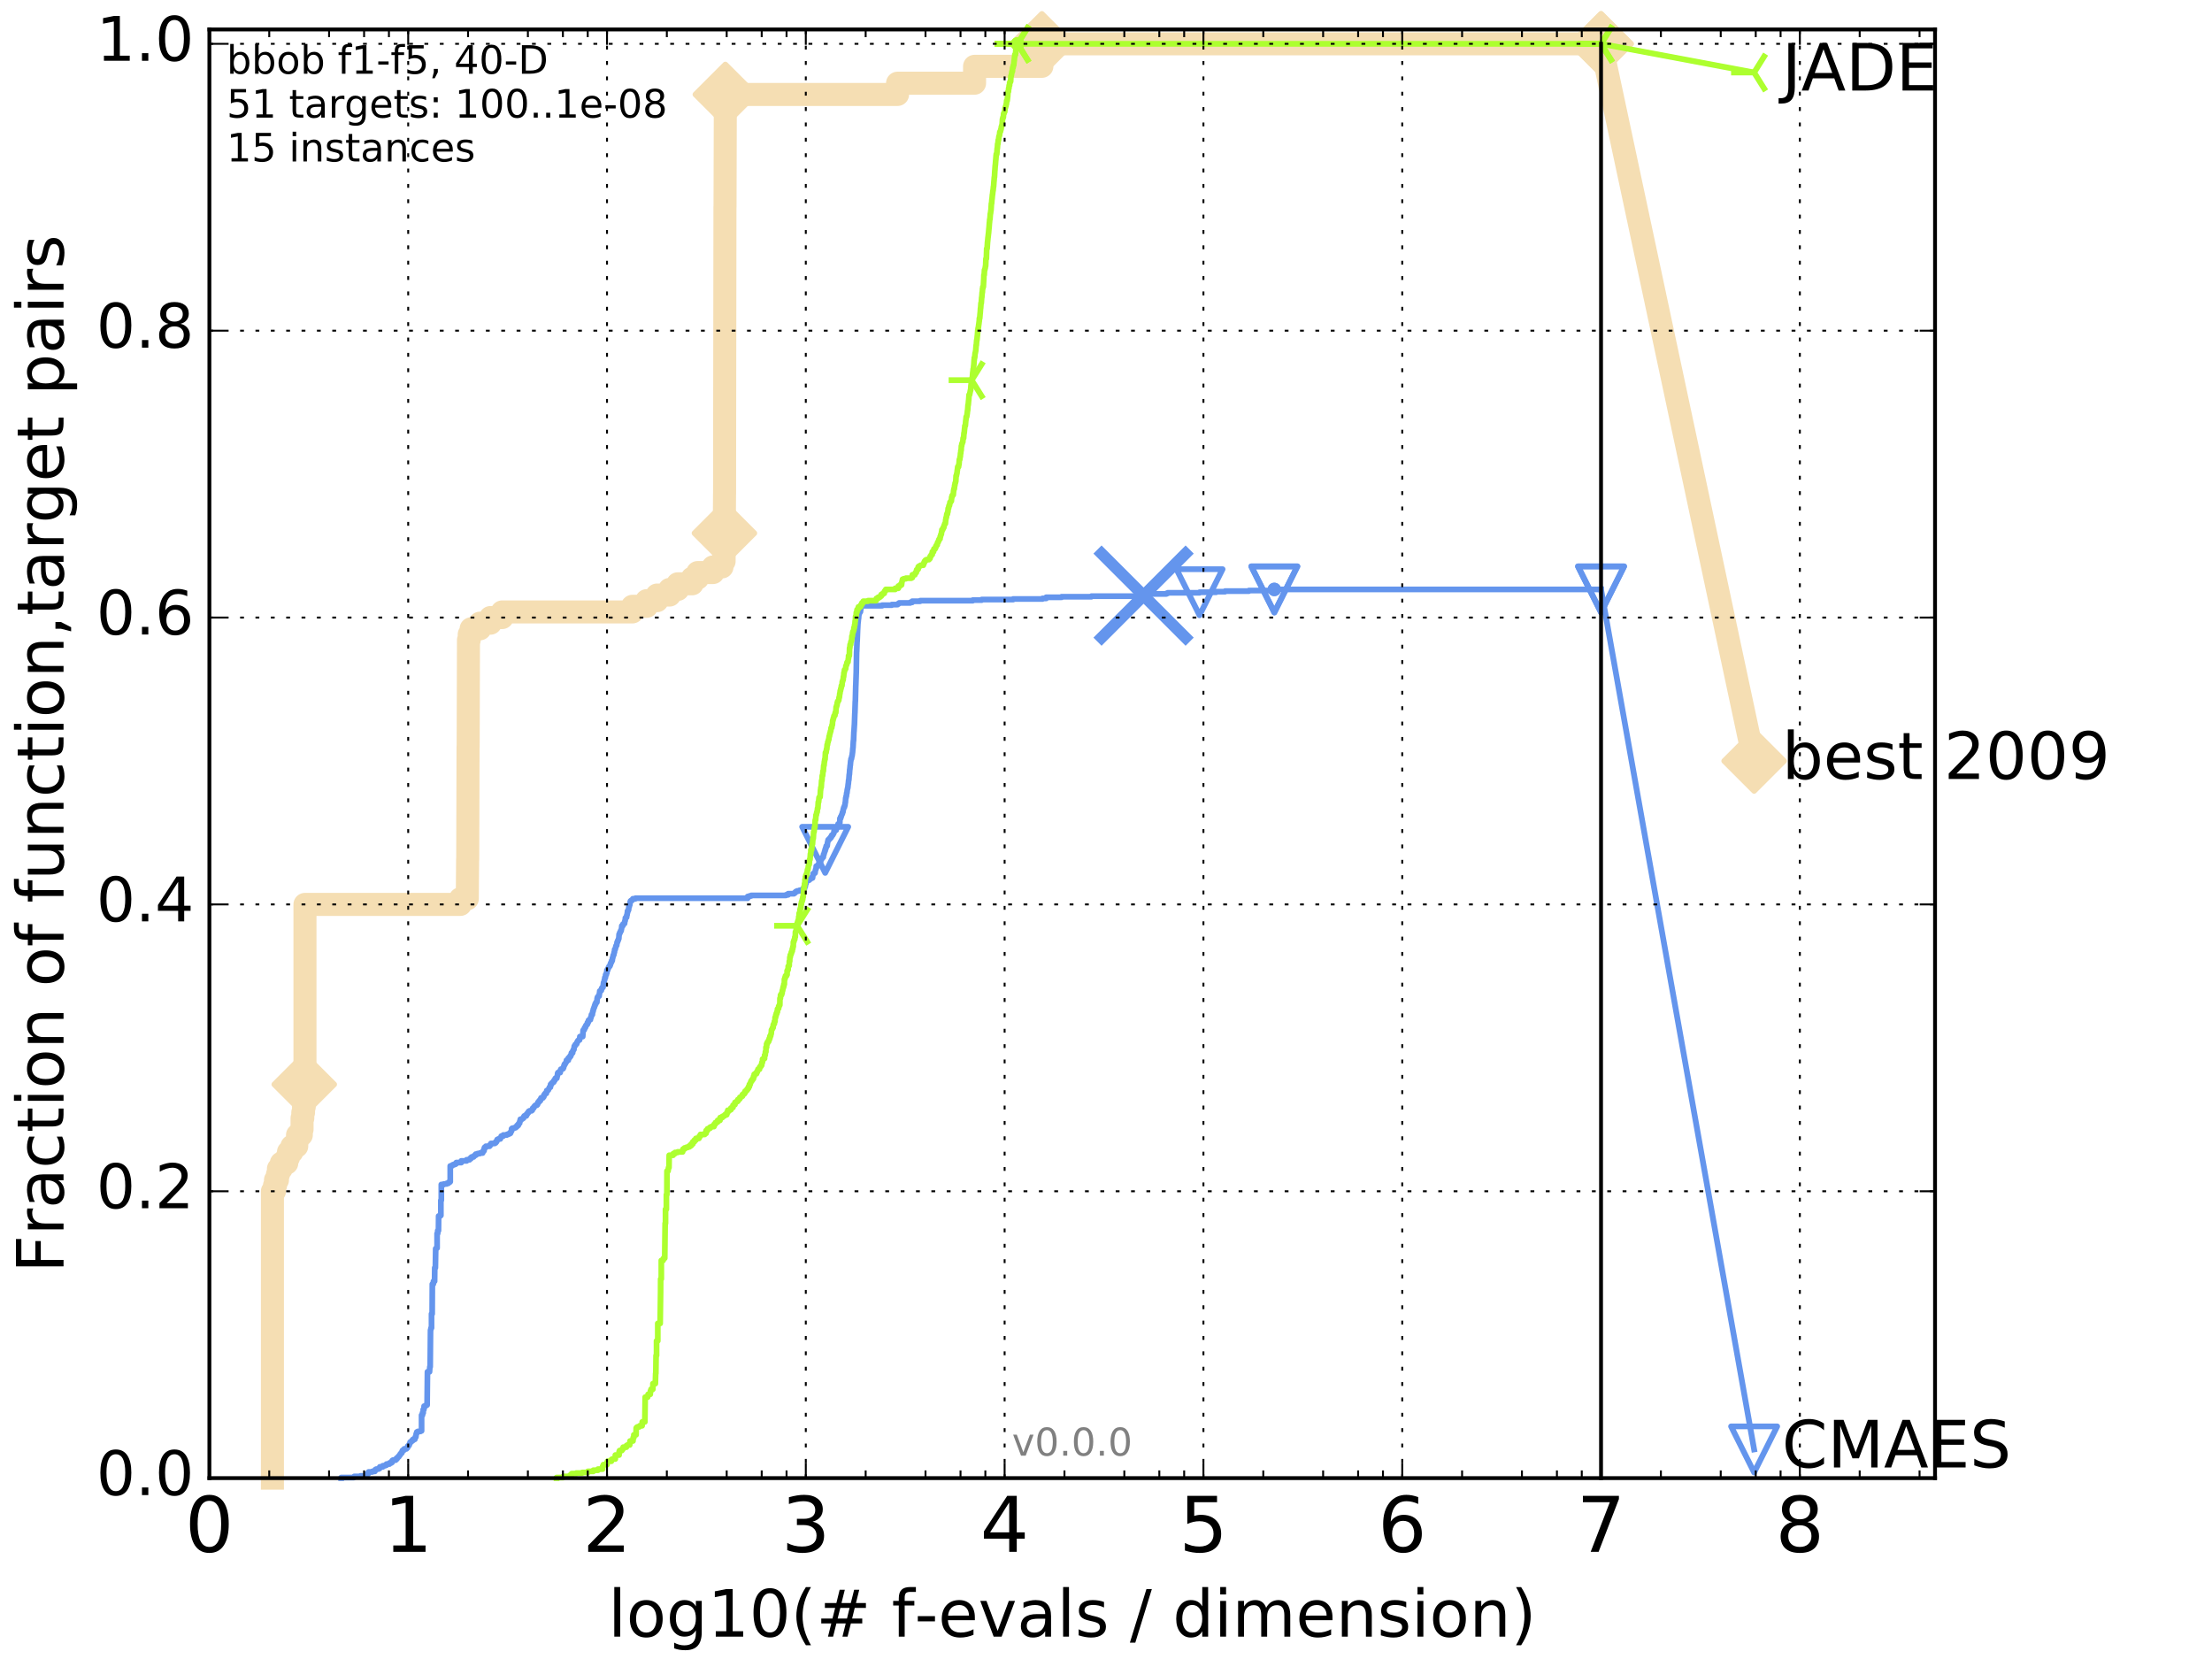 <?xml version="1.0" encoding="utf-8" standalone="no"?>
<!DOCTYPE svg PUBLIC "-//W3C//DTD SVG 1.1//EN"
  "http://www.w3.org/Graphics/SVG/1.1/DTD/svg11.dtd">
<!-- Created with matplotlib (http://matplotlib.org/) -->
<svg height="432pt" version="1.1" viewBox="0 0 576 432" width="576pt" xmlns="http://www.w3.org/2000/svg" xmlns:xlink="http://www.w3.org/1999/xlink">
 <defs>
  <style type="text/css">
*{stroke-linecap:butt;stroke-linejoin:round;stroke-miterlimit:100000;}
  </style>
 </defs>
 <g id="figure_1">
  <g id="patch_1">
   <path d="M 0 432 
L 576 432 
L 576 0 
L 0 0 
z
" style="fill:#ffffff;"/>
  </g>
  <g id="axes_1">
   <g id="patch_2">
    <path d="M 54.525 384.9 
L 503.88 384.9 
L 503.88 7.678 
L 54.525 7.678 
z
" style="fill:#ffffff;"/>
   </g>
   <g id="line2d_1">
    <path d="M 70.937 384.9 
L 70.937 310.203 
L 71.472 310.203 
L 71.472 308.738 
L 71.735 308.738 
L 71.735 307.273 
L 72.252 307.273 
L 72.252 305.809 
L 72.506 305.809 
L 72.506 304.344 
L 73.251 304.344 
L 73.251 302.879 
L 74.672 302.879 
L 74.672 301.415 
L 75.126 301.415 
L 75.126 299.95 
L 76.008 299.95 
L 76.008 298.485 
L 77.269 298.485 
L 77.269 297.021 
L 77.472 297.021 
L 77.472 295.556 
L 78.463 295.556 
L 78.463 294.091 
L 78.656 294.091 
L 78.656 291.162 
L 78.847 291.162 
L 78.847 289.697 
L 79.037 289.697 
L 79.037 288.233 
L 79.225 288.233 
L 79.225 282.374 
L 79.412 282.374 
L 79.412 235.505 
L 119.881 235.505 
L 119.881 234.041 
L 121.68 234.041 
L 121.765 223.788 
L 121.794 223.788 
L 121.878 194.495 
L 121.906 194.495 
L 121.99 166.666 
L 122.185 166.666 
L 122.185 165.202 
L 122.679 165.202 
L 122.679 163.737 
L 124.971 163.737 
L 124.971 162.273 
L 127.712 162.273 
L 127.712 160.808 
L 130.768 160.808 
L 130.768 159.343 
L 164.681 159.343 
L 164.681 157.879 
L 168.39 157.879 
L 168.39 156.414 
L 171.09 156.414 
L 171.09 154.949 
L 174.353 154.949 
L 174.353 153.485 
L 176.502 153.485 
L 176.502 152.02 
L 180.246 152.02 
L 180.246 150.555 
L 181.671 150.555 
L 181.671 149.091 
L 185.673 149.091 
L 185.673 147.626 
L 188.007 147.626 
L 188.007 146.161 
L 188.555 146.161 
L 188.665 128.585 
L 188.676 128.585 
L 188.775 53.888 
L 188.795 53.888 
L 188.877 24.595 
L 233.719 24.595 
L 233.72 21.666 
L 253.775 21.666 
L 253.775 17.272 
L 271.3 17.272 
L 271.302 11.413 
L 416.908 11.413 
L 416.908 11.413 
" style="fill:none;stroke:#f5deb3;stroke-linecap:square;stroke-width:6.0;"/>
   </g>
   <g id="line2d_2">
    <defs>
     <path d="M -0 7.778 
L 7.778 0 
L 0 -7.778 
L -7.778 -0 
z
" id="m05d16d4ef0" style="stroke:#f5deb3;stroke-linejoin:miter;stroke-width:1.5;"/>
    </defs>
    <g>
     <use style="fill:#f5deb3;stroke:#f5deb3;stroke-linejoin:miter;stroke-width:1.5;" x="79.225" xlink:href="#m05d16d4ef0" y="282.374"/>
     <use style="fill:#f5deb3;stroke:#f5deb3;stroke-linejoin:miter;stroke-width:1.5;" x="188.64" xlink:href="#m05d16d4ef0" y="138.838"/>
     <use style="fill:#f5deb3;stroke:#f5deb3;stroke-linejoin:miter;stroke-width:1.5;" x="188.877" xlink:href="#m05d16d4ef0" y="24.595"/>
     <use style="fill:#f5deb3;stroke:#f5deb3;stroke-linejoin:miter;stroke-width:1.5;" x="271.302" xlink:href="#m05d16d4ef0" y="11.413"/>
     <use style="fill:#f5deb3;stroke:#f5deb3;stroke-linejoin:miter;stroke-width:1.5;" x="416.908" xlink:href="#m05d16d4ef0" y="11.413"/>
    </g>
   </g>
   <g id="line2d_3">
    <path d="M -15527.947 758.387 
" style="fill:none;stroke:#f5deb3;stroke-linecap:square;stroke-width:6.0;"/>
    <g>
     <use style="fill:#f5deb3;stroke:#f5deb3;stroke-linejoin:miter;stroke-width:1.5;" x="-15527.947" xlink:href="#m05d16d4ef0" y="758.387"/>
    </g>
   </g>
   <g id="line2d_4">
    <path d="M 416.908 11.413 
L 456.77 198.157 
" style="fill:none;stroke:#f5deb3;stroke-linecap:square;stroke-width:6.0;"/>
    <g>
     <use style="fill:#f5deb3;stroke:#f5deb3;stroke-linejoin:miter;stroke-width:1.5;" x="416.908" xlink:href="#m05d16d4ef0" y="11.413"/>
     <use style="fill:#f5deb3;stroke:#f5deb3;stroke-linejoin:miter;stroke-width:1.5;" x="456.77" xlink:href="#m05d16d4ef0" y="198.157"/>
    </g>
   </g>
   <g id="line2d_5">
    <defs>
     <path d="M 0 1.5 
C 0.398 1.5 0.779 1.342 1.061 1.061 
C 1.342 0.779 1.5 0.398 1.5 0 
C 1.5 -0.398 1.342 -0.779 1.061 -1.061 
C 0.779 -1.342 0.398 -1.5 0 -1.5 
C -0.398 -1.5 -0.779 -1.342 -1.061 -1.061 
C -1.342 -0.779 -1.5 -0.398 -1.5 0 
C -1.5 0.398 -1.342 0.779 -1.061 1.061 
C -0.779 1.342 -0.398 1.5 0 1.5 
z
" id="m16f372a438" style="stroke:#f5deb3;stroke-width:0.5;"/>
    </defs>
    <g>
     <use style="fill:#f5deb3;stroke:#f5deb3;stroke-width:0.5;" x="271.302" xlink:href="#m16f372a438" y="11.413"/>
     <use style="fill:#f5deb3;stroke:#f5deb3;stroke-width:0.5;" x="271.302" xlink:href="#m16f372a438" y="11.413"/>
    </g>
   </g>
   <g id="line2d_6">
    <defs>
     <path d="M 0 1.5 
C 0.398 1.5 0.779 1.342 1.061 1.061 
C 1.342 0.779 1.5 0.398 1.5 0 
C 1.5 -0.398 1.342 -0.779 1.061 -1.061 
C 0.779 -1.342 0.398 -1.5 0 -1.5 
C -0.398 -1.5 -0.779 -1.342 -1.061 -1.061 
C -1.342 -0.779 -1.5 -0.398 -1.5 0 
C -1.5 0.398 -1.342 0.779 -1.061 1.061 
C -0.779 1.342 -0.398 1.5 0 1.5 
z
" id="mfe9f50a773" style="stroke:#6495ed;stroke-width:0.5;"/>
    </defs>
    <g>
     <use style="fill:#6495ed;stroke:#6495ed;stroke-width:0.5;" x="331.833" xlink:href="#mfe9f50a773" y="153.485"/>
     <use style="fill:#6495ed;stroke:#6495ed;stroke-width:0.5;" x="331.833" xlink:href="#mfe9f50a773" y="153.485"/>
    </g>
   </g>
   <g id="line2d_7">
    <path d="M 88.835 384.9 
L 88.835 384.754 
L 92.126 384.754 
L 92.231 384.461 
L 93.852 384.461 
L 93.852 384.314 
L 95.088 384.314 
L 95.088 384.168 
L 95.455 384.168 
L 95.455 383.875 
L 95.817 383.875 
L 95.906 383.435 
L 95.995 383.435 
L 95.995 383.289 
L 96.952 383.289 
L 96.952 383.142 
L 97.623 383.142 
L 97.706 382.703 
L 97.951 382.703 
L 97.951 382.557 
L 98.514 382.557 
L 98.514 382.41 
L 98.83 382.41 
L 98.908 381.971 
L 99.676 381.971 
L 99.676 381.678 
L 100.271 381.678 
L 100.271 381.531 
L 100.636 381.531 
L 100.636 381.238 
L 101.417 381.238 
L 101.417 380.945 
L 101.901 380.945 
L 101.901 380.799 
L 102.105 380.799 
L 102.105 380.36 
L 102.307 380.36 
L 102.307 380.213 
L 103.033 380.213 
L 103.033 379.92 
L 103.356 379.92 
L 103.356 379.627 
L 103.547 379.627 
L 103.547 379.481 
L 103.674 379.481 
L 103.674 379.334 
L 103.863 379.334 
L 103.925 379.041 
L 104.05 379.041 
L 104.05 378.895 
L 104.174 378.895 
L 104.235 378.602 
L 104.358 378.602 
L 104.358 378.456 
L 104.541 378.456 
L 104.541 378.309 
L 104.662 378.309 
L 104.662 378.016 
L 104.783 378.016 
L 104.783 377.723 
L 104.963 377.723 
L 104.963 377.577 
L 105.259 377.577 
L 105.259 377.284 
L 105.84 377.284 
L 105.84 377.137 
L 105.954 377.137 
L 105.954 376.991 
L 106.125 376.991 
L 106.181 376.551 
L 106.35 376.551 
L 106.35 376.405 
L 106.518 376.405 
L 106.629 375.966 
L 106.684 375.966 
L 106.794 375.526 
L 107.013 375.526 
L 107.013 375.38 
L 107.176 375.38 
L 107.284 375.087 
L 107.551 375.087 
L 107.551 374.794 
L 108.024 374.794 
L 108.128 374.208 
L 108.283 374.208 
L 108.386 373.329 
L 108.488 373.329 
L 108.539 372.89 
L 108.792 372.89 
L 108.792 372.743 
L 109.485 372.743 
L 109.485 372.597 
L 109.776 372.597 
L 109.776 368.496 
L 110.015 368.496 
L 110.015 367.91 
L 110.205 367.91 
L 110.205 367.031 
L 110.393 367.031 
L 110.44 366.152 
L 110.811 366.152 
L 110.811 366.006 
L 110.948 366.006 
L 110.948 365.859 
L 111.221 365.859 
L 111.311 357.218 
L 111.844 357.218 
L 111.932 355.9 
L 112.019 355.9 
L 112.106 346.38 
L 112.149 346.38 
L 112.236 345.794 
L 112.365 345.794 
L 112.365 342.132 
L 112.536 342.132 
L 112.579 334.369 
L 112.832 334.369 
L 112.874 333.637 
L 113.166 333.637 
L 113.207 330.122 
L 113.372 330.122 
L 113.454 325.142 
L 113.576 325.142 
L 113.576 324.996 
L 113.819 324.996 
L 113.819 321.188 
L 113.979 321.188 
L 113.979 320.455 
L 114.178 320.455 
L 114.217 316.647 
L 114.648 316.647 
L 114.648 316.501 
L 114.802 316.501 
L 114.802 312.546 
L 114.918 312.546 
L 114.918 308.445 
L 115.597 308.445 
L 115.597 308.299 
L 116.292 308.299 
L 116.292 308.152 
L 116.72 308.152 
L 116.826 307.859 
L 117.106 307.859 
L 117.106 307.713 
L 117.244 307.713 
L 117.244 303.612 
L 117.689 303.612 
L 117.689 303.465 
L 117.857 303.465 
L 117.857 303.319 
L 118.224 303.319 
L 118.224 303.172 
L 118.617 303.172 
L 118.617 303.026 
L 118.812 303.026 
L 118.812 302.733 
L 120.125 302.733 
L 120.125 302.293 
L 121.51 302.293 
L 121.51 302.001 
L 122.268 302.001 
L 122.323 301.708 
L 122.624 301.708 
L 122.624 301.415 
L 122.814 301.415 
L 122.814 301.268 
L 123.32 301.268 
L 123.425 300.975 
L 123.608 300.975 
L 123.608 300.829 
L 123.867 300.829 
L 123.867 300.536 
L 124.351 300.536 
L 124.351 300.389 
L 124.947 300.389 
L 124.947 300.243 
L 125.671 300.243 
L 125.671 299.95 
L 125.813 299.95 
L 125.813 299.657 
L 126.047 299.657 
L 126.117 298.925 
L 126.187 298.925 
L 126.187 298.778 
L 126.509 298.778 
L 126.509 298.485 
L 127.472 298.485 
L 127.472 298.192 
L 127.733 298.192 
L 127.842 297.753 
L 128.833 297.753 
L 128.833 297.607 
L 129.079 297.607 
L 129.079 297.314 
L 129.322 297.314 
L 129.423 296.874 
L 129.463 296.874 
L 129.463 296.728 
L 129.762 296.728 
L 129.762 296.581 
L 130.271 296.581 
L 130.29 296.288 
L 130.406 296.288 
L 130.406 296.142 
L 130.521 296.142 
L 130.521 295.849 
L 131.032 295.849 
L 131.05 295.556 
L 131.966 295.556 
L 131.966 295.41 
L 132.322 295.41 
L 132.322 295.263 
L 132.655 295.263 
L 132.655 295.117 
L 132.914 295.117 
L 132.914 294.824 
L 133.052 294.824 
L 133.103 294.531 
L 133.205 294.531 
L 133.205 293.945 
L 133.357 293.945 
L 133.357 293.798 
L 133.874 293.798 
L 133.874 293.652 
L 134.283 293.652 
L 134.283 293.506 
L 134.444 293.506 
L 134.444 293.359 
L 134.62 293.359 
L 134.62 293.066 
L 134.952 293.066 
L 135.015 292.627 
L 135.14 292.627 
L 135.14 292.48 
L 135.311 292.48 
L 135.373 291.894 
L 135.496 291.894 
L 135.496 291.455 
L 135.906 291.455 
L 135.906 291.309 
L 136.116 291.309 
L 136.116 291.162 
L 136.324 291.162 
L 136.412 290.723 
L 136.53 290.723 
L 136.53 290.576 
L 137.051 290.576 
L 137.094 290.137 
L 137.307 290.137 
L 137.335 289.844 
L 137.49 289.844 
L 137.49 289.697 
L 137.644 289.697 
L 137.644 289.405 
L 137.88 289.405 
L 137.88 289.258 
L 138.411 289.258 
L 138.411 289.112 
L 138.599 289.112 
L 138.666 288.672 
L 138.746 288.672 
L 138.746 288.526 
L 138.983 288.526 
L 139.049 288.233 
L 139.14 288.233 
L 139.14 288.086 
L 139.257 288.086 
L 139.257 287.94 
L 139.451 287.94 
L 139.451 287.793 
L 139.808 287.793 
L 139.808 287.647 
L 139.96 287.647 
L 140.06 287.061 
L 140.297 287.061 
L 140.396 286.622 
L 140.714 286.622 
L 140.75 286.182 
L 140.896 286.182 
L 140.896 285.889 
L 141.385 285.889 
L 141.479 285.596 
L 141.608 285.596 
L 141.631 285.157 
L 141.794 285.157 
L 141.829 284.864 
L 141.956 284.864 
L 141.956 284.718 
L 142.264 284.718 
L 142.366 283.985 
L 142.636 283.985 
L 142.636 283.839 
L 142.792 283.839 
L 142.891 283.546 
L 142.924 283.546 
L 143.012 283.253 
L 143.078 283.253 
L 143.078 283.107 
L 143.328 283.107 
L 143.372 282.374 
L 143.608 282.374 
L 143.619 282.081 
L 143.768 282.081 
L 143.768 281.935 
L 143.937 281.935 
L 143.937 281.788 
L 144.188 281.788 
L 144.251 281.349 
L 144.458 281.349 
L 144.54 280.91 
L 144.632 280.91 
L 144.632 280.763 
L 144.987 280.763 
L 145.097 280.177 
L 145.137 280.177 
L 145.217 279.445 
L 145.296 279.445 
L 145.296 279.298 
L 145.874 279.298 
L 145.903 278.713 
L 146.047 278.713 
L 146.047 278.42 
L 146.399 278.42 
L 146.399 278.273 
L 146.644 278.273 
L 146.644 277.98 
L 146.774 277.98 
L 146.876 277.394 
L 146.987 277.394 
L 146.987 277.101 
L 147.161 277.101 
L 147.252 276.808 
L 147.315 276.808 
L 147.415 276.516 
L 147.505 276.516 
L 147.514 276.076 
L 147.994 276.076 
L 148.003 275.49 
L 148.239 275.49 
L 148.239 275.344 
L 148.378 275.344 
L 148.395 275.051 
L 148.601 275.051 
L 148.601 274.758 
L 148.721 274.758 
L 148.798 274.172 
L 149.109 274.172 
L 149.176 273.586 
L 149.268 273.586 
L 149.318 273.293 
L 149.45 273.293 
L 149.549 272.415 
L 149.671 272.415 
L 149.671 272.268 
L 149.81 272.268 
L 149.81 271.975 
L 150.028 271.975 
L 150.028 271.829 
L 150.172 271.829 
L 150.244 271.389 
L 150.339 271.389 
L 150.41 271.096 
L 150.505 271.096 
L 150.505 270.95 
L 150.685 270.95 
L 150.685 270.803 
L 150.926 270.803 
L 151.003 269.925 
L 151.737 269.925 
L 151.841 268.313 
L 151.915 268.313 
L 151.915 268.167 
L 152.15 268.167 
L 152.238 267.581 
L 152.441 267.581 
L 152.527 267.142 
L 152.57 267.142 
L 152.57 266.995 
L 152.728 266.995 
L 152.806 266.702 
L 152.969 266.702 
L 152.969 266.263 
L 153.165 266.263 
L 153.249 265.677 
L 153.443 265.677 
L 153.443 265.531 
L 153.731 265.531 
L 153.813 264.945 
L 153.914 264.945 
L 154.016 264.212 
L 154.243 264.212 
L 154.35 263.334 
L 154.449 263.334 
L 154.515 262.748 
L 154.6 262.748 
L 154.685 262.308 
L 154.776 262.308 
L 154.828 261.869 
L 154.945 261.869 
L 154.971 261.43 
L 155.151 261.43 
L 155.195 260.99 
L 155.43 260.99 
L 155.5 259.965 
L 155.569 259.965 
L 155.575 259.672 
L 155.7 259.672 
L 155.788 259.379 
L 156.017 259.379 
L 156.09 258.647 
L 156.133 258.647 
L 156.176 258.061 
L 156.371 258.061 
L 156.371 257.914 
L 156.582 257.914 
L 156.666 257.329 
L 156.833 257.329 
L 156.886 257.036 
L 157.034 257.036 
L 157.128 256.157 
L 157.163 256.157 
L 157.163 255.864 
L 157.279 255.864 
L 157.384 255.132 
L 157.453 255.132 
L 157.505 254.546 
L 157.66 254.546 
L 157.706 253.813 
L 157.882 253.813 
L 157.899 253.374 
L 158.024 253.374 
L 158.035 252.642 
L 158.242 252.642 
L 158.315 252.202 
L 158.403 252.202 
L 158.459 251.909 
L 158.525 251.909 
L 158.613 251.616 
L 158.793 251.616 
L 158.842 251.324 
L 158.929 251.324 
L 158.972 250.884 
L 159.063 250.884 
L 159.106 250.591 
L 159.224 250.591 
L 159.272 250.152 
L 159.431 250.152 
L 159.5 249.419 
L 159.563 249.419 
L 159.663 248.834 
L 159.705 248.834 
L 159.705 248.687 
L 159.819 248.687 
L 159.918 247.955 
L 160.006 247.955 
L 160.057 247.222 
L 160.201 247.222 
L 160.282 246.783 
L 160.318 246.783 
L 160.374 246.344 
L 160.45 246.344 
L 160.45 246.197 
L 160.581 246.197 
L 160.691 245.318 
L 160.806 245.318 
L 160.875 244.879 
L 160.979 244.879 
L 161.073 244.44 
L 161.137 244.44 
L 161.215 243.268 
L 161.313 243.268 
L 161.385 242.829 
L 161.516 242.829 
L 161.598 242.389 
L 161.741 242.389 
L 161.832 241.803 
L 161.86 241.803 
L 161.922 241.071 
L 162.195 241.071 
L 162.232 240.632 
L 162.437 240.632 
L 162.437 240.485 
L 162.63 240.485 
L 162.722 239.753 
L 162.795 239.753 
L 162.854 239.02 
L 162.963 239.02 
L 162.963 238.874 
L 163.165 238.874 
L 163.214 238.288 
L 163.281 238.288 
L 163.353 237.702 
L 163.393 237.702 
L 163.393 237.263 
L 163.543 237.263 
L 163.552 236.97 
L 163.675 236.97 
L 163.771 236.091 
L 163.858 236.091 
L 163.936 235.652 
L 163.996 235.652 
L 164.082 234.919 
L 164.121 234.919 
L 164.173 234.626 
L 164.331 234.626 
L 164.331 234.48 
L 164.572 234.48 
L 164.572 234.334 
L 164.706 234.334 
L 164.798 234.041 
L 165.471 234.041 
L 165.471 233.894 
L 194.688 233.894 
L 194.688 233.455 
L 195.15 233.455 
L 195.15 233.308 
L 195.616 233.308 
L 195.616 233.162 
L 204.666 233.162 
L 204.666 233.015 
L 205.227 233.015 
L 205.227 232.722 
L 206.744 232.722 
L 206.744 232.576 
L 206.962 232.576 
L 206.962 232.429 
L 207.097 232.429 
L 207.097 232.283 
L 207.257 232.283 
L 207.257 232.137 
L 207.593 232.137 
L 207.593 231.99 
L 208.166 231.99 
L 208.166 231.844 
L 208.859 231.844 
L 208.948 231.551 
L 209.115 231.551 
L 209.115 231.404 
L 209.483 231.404 
L 209.593 230.818 
L 209.702 230.818 
L 209.713 230.086 
L 209.897 230.086 
L 209.984 229.5 
L 210.037 229.5 
L 210.037 229.354 
L 210.183 229.354 
L 210.183 229.207 
L 210.687 229.207 
L 210.701 228.914 
L 211.058 228.914 
L 211.131 228.621 
L 211.574 228.621 
L 211.684 227.889 
L 211.688 227.889 
L 211.777 227.45 
L 212.07 227.45 
L 212.07 227.303 
L 212.24 227.303 
L 212.334 226.571 
L 212.354 226.571 
L 212.426 226.278 
L 212.507 226.278 
L 212.548 225.546 
L 212.944 225.546 
L 212.944 225.253 
L 213.171 225.253 
L 213.271 224.667 
L 213.468 224.667 
L 213.48 224.374 
L 213.686 224.374 
L 213.702 223.788 
L 213.939 223.788 
L 214.017 223.349 
L 214.248 223.349 
L 214.248 223.202 
L 214.387 223.202 
L 214.46 222.47 
L 214.564 222.47 
L 214.634 222.03 
L 214.677 222.03 
L 214.755 221.591 
L 214.864 221.591 
L 214.876 221.152 
L 214.996 221.152 
L 215.03 220.712 
L 215.144 220.712 
L 215.154 220.273 
L 215.395 220.273 
L 215.488 219.394 
L 215.512 219.394 
L 215.617 218.808 
L 215.671 218.808 
L 215.671 218.662 
L 215.897 218.662 
L 215.967 218.369 
L 216.145 218.369 
L 216.145 218.222 
L 216.322 218.222 
L 216.322 217.929 
L 216.515 217.929 
L 216.579 217.49 
L 216.821 217.49 
L 216.915 217.197 
L 216.996 217.197 
L 217.097 216.904 
L 217.148 216.904 
L 217.193 216.318 
L 217.433 216.318 
L 217.433 216.172 
L 217.73 216.172 
L 217.749 215.732 
L 217.9 215.732 
L 217.983 215.439 
L 218.088 215.439 
L 218.119 215.147 
L 218.226 215.147 
L 218.247 214.561 
L 218.564 214.561 
L 218.609 214.268 
L 218.684 214.268 
L 218.721 213.096 
L 218.906 213.096 
L 218.922 212.657 
L 219.048 212.657 
L 219.142 212.217 
L 219.194 212.217 
L 219.267 211.924 
L 219.344 211.924 
L 219.381 211.485 
L 219.491 211.485 
L 219.58 210.753 
L 219.637 210.753 
L 219.701 210.313 
L 219.765 210.313 
L 219.765 210.167 
L 219.895 210.167 
L 219.941 209.727 
L 220.015 209.727 
L 220.098 208.995 
L 220.132 208.995 
L 220.219 207.823 
L 220.273 207.823 
L 220.313 207.384 
L 220.384 207.384 
L 220.476 206.505 
L 220.537 206.505 
L 220.629 205.626 
L 220.653 205.626 
L 220.722 205.187 
L 220.764 205.187 
L 220.873 204.162 
L 220.893 204.162 
L 220.985 203.136 
L 221.033 203.136 
L 221.142 201.672 
L 221.18 201.672 
L 221.269 200.354 
L 221.295 200.354 
L 221.384 199.328 
L 221.41 199.328 
L 221.512 198.157 
L 221.537 198.157 
L 221.612 197.571 
L 221.719 197.571 
L 221.829 196.838 
L 221.876 196.838 
L 221.984 195.96 
L 221.999 195.96 
L 222.085 194.788 
L 222.113 194.788 
L 222.22 192.884 
L 222.258 192.884 
L 222.353 190.54 
L 222.372 190.54 
L 222.478 188.783 
L 222.487 188.783 
L 222.596 185.707 
L 222.61 185.707 
L 222.715 182.631 
L 222.733 182.631 
L 222.838 178.53 
L 222.846 178.53 
L 222.956 175.308 
L 222.962 175.308 
L 223.056 169.742 
L 223.074 169.742 
L 223.178 166.959 
L 223.198 166.959 
L 223.309 164.03 
L 223.314 164.03 
L 223.411 162.126 
L 223.44 162.126 
L 223.53 161.101 
L 223.562 161.101 
L 223.641 160.076 
L 223.678 160.076 
L 223.678 159.636 
L 223.848 159.636 
L 223.881 159.343 
L 224.039 159.343 
L 224.135 158.611 
L 224.164 158.611 
L 224.236 157.732 
L 229.718 157.732 
L 229.718 157.586 
L 232.212 157.586 
L 232.212 157.439 
L 233.721 157.439 
L 233.721 157.293 
L 233.933 157.293 
L 233.933 157.146 
L 234.143 157.146 
L 234.143 157 
L 237.031 157 
L 237.031 156.853 
L 237.538 156.853 
L 237.538 156.56 
L 239.616 156.56 
L 239.616 156.414 
L 253.308 156.414 
L 253.308 156.267 
L 255.624 156.267 
L 255.624 156.121 
L 263.826 156.121 
L 263.826 155.974 
L 271.454 155.974 
L 271.454 155.828 
L 272.425 155.828 
L 272.425 155.535 
L 276.439 155.535 
L 276.439 155.389 
L 284.194 155.389 
L 284.194 155.242 
L 295.707 155.242 
L 295.707 155.096 
L 297.856 155.096 
L 297.856 154.949 
L 298.03 154.949 
L 298.03 154.803 
L 299.051 154.803 
L 299.051 154.656 
L 303.727 154.656 
L 303.727 154.51 
L 304.091 154.51 
L 304.091 154.363 
L 312.355 154.363 
L 312.355 154.217 
L 316.674 154.217 
L 316.674 154.07 
L 319.003 154.07 
L 319.003 153.924 
L 325.214 153.924 
L 325.214 153.778 
L 331.339 153.778 
L 331.339 153.631 
L 331.833 153.631 
L 331.833 153.485 
L 416.908 153.485 
L 416.908 153.485 
" style="fill:none;stroke:#6495ed;stroke-linecap:square;stroke-width:1.5;"/>
   </g>
   <g id="line2d_8">
    <defs>
     <path d="M -0 6 
L 6 -6 
L -6 -6 
z
" id="mdc8eeada33" style="stroke:#6495ed;stroke-linejoin:miter;stroke-width:1.5;"/>
    </defs>
    <g>
     <use style="fill:none;stroke:#6495ed;stroke-linejoin:miter;stroke-width:1.5;" x="214.876" xlink:href="#mdc8eeada33" y="221.298"/>
     <use style="fill:none;stroke:#6495ed;stroke-linejoin:miter;stroke-width:1.5;" x="312.355" xlink:href="#mdc8eeada33" y="154.217"/>
     <use style="fill:none;stroke:#6495ed;stroke-linejoin:miter;stroke-width:1.5;" x="331.833" xlink:href="#mdc8eeada33" y="153.485"/>
     <use style="fill:none;stroke:#6495ed;stroke-linejoin:miter;stroke-width:1.5;" x="331.833" xlink:href="#mdc8eeada33" y="153.485"/>
     <use style="fill:none;stroke:#6495ed;stroke-linejoin:miter;stroke-width:1.5;" x="416.908" xlink:href="#mdc8eeada33" y="153.485"/>
    </g>
   </g>
   <g id="line2d_9">
    <path d="M -15527.947 758.387 
" style="fill:none;stroke:#6495ed;stroke-linecap:square;stroke-width:1.5;"/>
    <g>
     <use style="fill:none;stroke:#6495ed;stroke-linejoin:miter;stroke-width:1.5;" x="-15527.947" xlink:href="#mdc8eeada33" y="758.387"/>
    </g>
   </g>
   <g id="line2d_10">
    <path clip-path="url(#p3917d4c3b3)" d="M 297.786 155.096 
" style="fill:none;stroke:#6495ed;stroke-linecap:square;"/>
    <defs>
     <path d="M -12 12 
L 12 -12 
M -12 -12 
L 12 12 
" id="mf4abaf84f8" style="stroke:#6495ed;stroke-width:3.0;"/>
    </defs>
    <g clip-path="url(#p3917d4c3b3)">
     <use style="fill:#6495ed;stroke:#6495ed;stroke-width:3.0;" x="297.786" xlink:href="#mf4abaf84f8" y="155.096"/>
    </g>
   </g>
   <g id="line2d_11">
    <defs>
     <path d="M 0 1.5 
C 0.398 1.5 0.779 1.342 1.061 1.061 
C 1.342 0.779 1.5 0.398 1.5 0 
C 1.5 -0.398 1.342 -0.779 1.061 -1.061 
C 0.779 -1.342 0.398 -1.5 0 -1.5 
C -0.398 -1.5 -0.779 -1.342 -1.061 -1.061 
C -1.342 -0.779 -1.5 -0.398 -1.5 0 
C -1.5 0.398 -1.342 0.779 -1.061 1.061 
C -0.779 1.342 -0.398 1.5 0 1.5 
z
" id="m91afa794b5" style="stroke:#adff2f;stroke-width:0.5;"/>
    </defs>
    <g>
     <use style="fill:#adff2f;stroke:#adff2f;stroke-width:0.5;" x="264.967" xlink:href="#m91afa794b5" y="11.413"/>
     <use style="fill:#adff2f;stroke:#adff2f;stroke-width:0.5;" x="264.967" xlink:href="#m91afa794b5" y="11.413"/>
    </g>
   </g>
   <g id="line2d_12">
    <path d="M 144.926 384.9 
L 144.926 384.754 
L 146.625 384.754 
L 146.662 384.461 
L 148.386 384.461 
L 148.386 384.168 
L 148.823 384.168 
L 148.857 383.728 
L 150.06 383.728 
L 150.06 383.582 
L 151.603 383.582 
L 151.603 383.435 
L 153.053 383.435 
L 153.081 383.142 
L 154.501 383.142 
L 154.501 382.849 
L 155.7 382.849 
L 155.707 382.557 
L 156.916 382.557 
L 156.922 381.824 
L 157.04 381.824 
L 157.122 381.385 
L 158.069 381.385 
L 158.108 380.653 
L 158.203 380.653 
L 158.203 380.506 
L 159.203 380.506 
L 159.203 380.067 
L 159.437 380.067 
L 159.437 379.92 
L 160.221 379.92 
L 160.237 378.895 
L 161.21 378.895 
L 161.22 378.016 
L 161.332 378.016 
L 161.332 377.723 
L 161.927 377.723 
L 161.927 377.43 
L 162.167 377.43 
L 162.274 376.844 
L 163.102 376.844 
L 163.143 376.405 
L 163.401 376.405 
L 163.401 376.259 
L 163.975 376.259 
L 164.061 375.233 
L 164.827 375.233 
L 164.889 374.354 
L 165.05 374.354 
L 165.055 373.622 
L 165.632 373.622 
L 165.664 371.865 
L 165.748 371.865 
L 165.748 371.718 
L 165.939 371.718 
L 165.939 371.572 
L 166.448 371.572 
L 166.556 371.279 
L 167.198 371.279 
L 167.243 370.253 
L 167.92 370.253 
L 168.01 363.809 
L 168.648 363.809 
L 168.697 363.37 
L 168.77 363.37 
L 168.77 363.077 
L 169.325 363.077 
L 169.376 362.198 
L 169.519 362.198 
L 169.536 361.758 
L 169.996 361.758 
L 170.023 360.294 
L 170.651 360.294 
L 170.731 357.657 
L 170.779 357.657 
L 170.84 352.971 
L 170.964 352.971 
L 170.964 349.162 
L 171.284 349.162 
L 171.288 344.622 
L 171.906 344.622 
L 172.015 336.566 
L 172.018 336.566 
L 172.031 333.051 
L 172.202 333.051 
L 172.202 328.218 
L 172.674 328.218 
L 172.674 327.925 
L 172.788 327.925 
L 172.788 327.632 
L 173.095 327.632 
L 173.204 318.551 
L 173.299 318.551 
L 173.299 314.89 
L 173.526 314.89 
L 173.526 311.081 
L 173.65 311.081 
L 173.681 304.93 
L 173.965 304.93 
L 174.076 304.051 
L 174.205 304.051 
L 174.262 300.829 
L 175.278 300.829 
L 175.328 300.389 
L 175.792 300.389 
L 175.792 300.097 
L 176.464 300.097 
L 176.464 299.95 
L 177.749 299.95 
L 177.856 299.218 
L 178.233 299.218 
L 178.244 298.925 
L 178.671 298.925 
L 178.671 298.778 
L 179.111 298.778 
L 179.111 298.632 
L 179.55 298.632 
L 179.55 298.339 
L 179.976 298.339 
L 179.978 297.9 
L 180.398 297.9 
L 180.411 297.314 
L 180.809 297.314 
L 180.819 296.874 
L 181.216 296.874 
L 181.216 296.435 
L 182.013 296.435 
L 182.105 295.849 
L 182.389 295.849 
L 182.402 295.41 
L 183.502 295.41 
L 183.535 295.117 
L 183.864 295.117 
L 183.878 294.384 
L 184.219 294.384 
L 184.237 293.945 
L 184.573 293.945 
L 184.573 293.798 
L 184.908 293.798 
L 184.926 293.506 
L 185.247 293.506 
L 185.247 293.359 
L 185.914 293.359 
L 185.953 292.773 
L 186.234 292.773 
L 186.287 292.334 
L 186.583 292.334 
L 186.583 292.187 
L 186.865 292.187 
L 186.876 291.748 
L 187.48 291.748 
L 187.527 291.016 
L 188.081 291.016 
L 188.084 290.723 
L 188.397 290.723 
L 188.397 290.576 
L 188.666 290.576 
L 188.745 290.283 
L 189.234 290.283 
L 189.268 289.697 
L 189.512 289.697 
L 189.516 289.112 
L 190.074 289.112 
L 190.074 288.965 
L 190.332 288.965 
L 190.332 288.526 
L 190.597 288.526 
L 190.597 288.379 
L 190.861 288.379 
L 190.875 287.793 
L 191.12 287.793 
L 191.12 287.647 
L 191.375 287.647 
L 191.383 287.061 
L 191.642 287.061 
L 191.642 286.915 
L 191.884 286.915 
L 191.884 286.768 
L 192.129 286.768 
L 192.133 286.329 
L 192.418 286.329 
L 192.418 286.182 
L 192.622 286.182 
L 192.665 285.743 
L 192.921 285.743 
L 192.921 285.596 
L 193.114 285.596 
L 193.114 285.45 
L 193.331 285.45 
L 193.335 285.011 
L 193.569 285.011 
L 193.569 284.864 
L 193.806 284.864 
L 193.806 284.571 
L 194.023 284.571 
L 194.032 284.132 
L 194.251 284.132 
L 194.251 283.985 
L 194.473 283.985 
L 194.473 283.692 
L 194.694 283.692 
L 194.694 283.399 
L 194.914 283.399 
L 194.919 282.96 
L 195.14 282.96 
L 195.141 282.374 
L 195.355 282.374 
L 195.456 281.788 
L 195.562 281.788 
L 195.573 281.495 
L 195.772 281.495 
L 195.772 281.202 
L 195.979 281.202 
L 195.986 280.91 
L 196.19 280.91 
L 196.212 280.324 
L 196.392 280.324 
L 196.394 279.738 
L 196.601 279.738 
L 196.601 279.591 
L 197.001 279.591 
L 197.021 279.152 
L 197.203 279.152 
L 197.275 278.713 
L 197.391 278.713 
L 197.392 278.42 
L 197.78 278.42 
L 197.828 277.834 
L 197.97 277.834 
L 197.97 277.687 
L 198.16 277.687 
L 198.161 277.394 
L 198.348 277.394 
L 198.388 276.662 
L 198.536 276.662 
L 198.567 275.783 
L 198.905 275.783 
L 198.905 275.637 
L 199.085 275.637 
L 199.095 274.758 
L 199.266 274.758 
L 199.309 273.879 
L 199.445 273.879 
L 199.457 272.707 
L 199.623 272.707 
L 199.624 271.829 
L 199.8 271.829 
L 199.81 271.389 
L 199.974 271.389 
L 199.974 271.243 
L 200.151 271.243 
L 200.159 270.803 
L 200.32 270.803 
L 200.327 270.364 
L 200.492 270.364 
L 200.508 269.778 
L 200.676 269.778 
L 200.766 269.192 
L 200.829 269.192 
L 200.894 268.167 
L 201 268.167 
L 201.058 267.874 
L 201.173 267.874 
L 201.173 267.581 
L 201.327 267.581 
L 201.354 266.849 
L 201.491 266.849 
L 201.492 266.556 
L 201.653 266.556 
L 201.656 265.97 
L 201.814 265.97 
L 201.827 264.945 
L 201.975 264.945 
L 202.01 264.359 
L 202.133 264.359 
L 202.134 263.92 
L 202.297 263.92 
L 202.298 263.48 
L 202.447 263.48 
L 202.449 262.748 
L 202.607 262.748 
L 202.607 262.601 
L 202.757 262.601 
L 202.763 262.015 
L 202.911 262.015 
L 202.921 261.723 
L 203.063 261.723 
L 203.099 259.965 
L 203.216 259.965 
L 203.254 259.086 
L 203.514 259.086 
L 203.516 258.647 
L 203.663 258.647 
L 203.719 257.914 
L 203.81 257.914 
L 203.861 257.329 
L 203.956 257.329 
L 203.959 256.889 
L 204.102 256.889 
L 204.104 256.303 
L 204.247 256.303 
L 204.259 254.985 
L 204.391 254.985 
L 204.398 254.546 
L 204.534 254.546 
L 204.534 254.106 
L 204.816 254.106 
L 204.816 253.813 
L 204.956 253.813 
L 204.96 252.788 
L 205.1 252.788 
L 205.103 252.495 
L 205.235 252.495 
L 205.25 251.616 
L 205.378 251.616 
L 205.378 251.47 
L 205.508 251.47 
L 205.536 250.298 
L 205.644 250.298 
L 205.666 249.273 
L 205.778 249.273 
L 205.787 248.687 
L 205.921 248.687 
L 205.937 248.394 
L 206.046 248.394 
L 206.05 247.955 
L 206.179 247.955 
L 206.181 247.662 
L 206.311 247.662 
L 206.315 247.076 
L 206.442 247.076 
L 206.469 246.49 
L 206.572 246.49 
L 206.586 245.318 
L 206.704 245.318 
L 206.727 244.879 
L 206.83 244.879 
L 206.845 244.586 
L 206.959 244.586 
L 206.97 244 
L 207.086 244 
L 207.127 242.682 
L 207.213 242.682 
L 207.243 242.389 
L 207.34 242.389 
L 207.342 241.803 
L 207.464 241.803 
L 207.466 241.071 
L 207.588 241.071 
L 207.598 240.339 
L 207.712 240.339 
L 207.738 239.899 
L 207.836 239.899 
L 207.838 239.606 
L 207.958 239.606 
L 207.985 238.727 
L 208.08 238.727 
L 208.094 237.849 
L 208.205 237.849 
L 208.205 237.556 
L 208.323 237.556 
L 208.324 236.823 
L 208.441 236.823 
L 208.452 236.384 
L 208.561 236.384 
L 208.568 235.505 
L 208.679 235.505 
L 208.698 234.919 
L 208.797 234.919 
L 208.799 234.626 
L 208.917 234.626 
L 208.921 234.187 
L 209.033 234.187 
L 209.046 233.601 
L 209.15 233.601 
L 209.188 232.722 
L 209.263 232.722 
L 209.291 231.404 
L 209.379 231.404 
L 209.38 230.818 
L 209.493 230.818 
L 209.498 230.086 
L 209.607 230.086 
L 209.609 229.061 
L 209.72 229.061 
L 209.738 228.328 
L 209.836 228.328 
L 209.857 227.889 
L 210.056 227.889 
L 210.072 227.303 
L 210.168 227.303 
L 210.279 226.424 
L 210.388 226.424 
L 210.498 225.546 
L 210.51 225.546 
L 210.621 225.106 
L 210.715 225.106 
L 210.825 223.788 
L 210.93 223.788 
L 211.037 222.323 
L 211.143 222.323 
L 211.144 221.298 
L 211.354 221.298 
L 211.463 219.833 
L 211.563 219.833 
L 211.669 218.369 
L 211.77 218.369 
L 211.879 216.611 
L 211.977 216.611 
L 212.083 215.439 
L 212.179 215.439 
L 212.285 213.535 
L 212.382 213.535 
L 212.486 212.217 
L 212.58 212.217 
L 212.682 211.485 
L 212.78 211.485 
L 212.889 210.46 
L 212.977 210.46 
L 213.08 208.849 
L 213.169 208.849 
L 213.28 207.677 
L 213.364 207.677 
L 213.364 207.53 
L 213.554 207.53 
L 213.655 205.773 
L 213.678 205.773 
L 213.747 205.04 
L 213.838 205.04 
L 213.947 203.283 
L 214.026 203.283 
L 214.12 201.965 
L 214.213 201.965 
L 214.304 200.793 
L 214.395 200.793 
L 214.493 199.328 
L 214.58 199.328 
L 214.67 198.303 
L 214.703 198.303 
L 214.765 197.717 
L 214.849 197.717 
L 214.946 195.96 
L 215.118 195.96 
L 215.217 195.081 
L 215.295 195.081 
L 215.388 193.909 
L 215.482 193.909 
L 215.561 193.177 
L 215.645 193.177 
L 215.746 192.591 
L 215.82 192.591 
L 215.907 191.712 
L 215.99 191.712 
L 216.088 190.98 
L 216.162 190.98 
L 216.247 190.394 
L 216.329 190.394 
L 216.422 189.515 
L 216.58 189.515 
L 216.663 188.783 
L 216.746 188.783 
L 216.829 187.611 
L 216.911 187.611 
L 216.994 187.025 
L 217.075 187.025 
L 217.159 186.439 
L 217.236 186.439 
L 217.236 186.293 
L 217.418 186.293 
L 217.484 185.561 
L 217.637 185.561 
L 217.731 184.096 
L 217.823 184.096 
L 217.875 183.656 
L 217.956 183.656 
L 218.031 182.924 
L 218.113 182.924 
L 218.122 182.631 
L 218.264 182.631 
L 218.342 182.338 
L 218.418 182.338 
L 218.495 181.606 
L 218.571 181.606 
L 218.68 180.581 
L 218.723 180.581 
L 218.801 179.848 
L 218.874 179.848 
L 218.949 179.262 
L 219.023 179.262 
L 219.103 178.53 
L 219.249 178.53 
L 219.324 177.505 
L 219.395 177.505 
L 219.467 177.066 
L 219.551 177.066 
L 219.617 176.187 
L 219.686 176.187 
L 219.76 175.161 
L 219.83 175.161 
L 219.91 174.429 
L 220.05 174.429 
L 220.131 174.136 
L 220.211 174.136 
L 220.266 173.404 
L 220.332 173.404 
L 220.411 173.111 
L 220.47 173.111 
L 220.545 172.525 
L 220.628 172.525 
L 220.628 172.379 
L 220.817 172.379 
L 220.905 171.5 
L 220.955 171.5 
L 220.961 170.768 
L 221.161 170.768 
L 221.228 168.717 
L 221.295 168.717 
L 221.369 167.838 
L 221.513 167.838 
L 221.567 167.106 
L 221.63 167.106 
L 221.697 166.813 
L 221.763 166.813 
L 221.839 165.641 
L 221.96 165.641 
L 222.027 164.762 
L 222.091 164.762 
L 222.092 164.469 
L 222.221 164.469 
L 222.286 164.03 
L 222.35 164.03 
L 222.354 163.444 
L 222.478 163.444 
L 222.543 162.712 
L 222.606 162.712 
L 222.683 161.687 
L 222.733 161.687 
L 222.799 160.515 
L 222.922 160.515 
L 222.986 159.49 
L 223.125 159.49 
L 223.173 158.757 
L 223.419 158.757 
L 223.493 158.171 
L 223.542 158.171 
L 223.542 158.025 
L 224.085 158.025 
L 224.144 157.732 
L 224.204 157.732 
L 224.204 157.439 
L 224.44 157.439 
L 224.44 157 
L 224.732 157 
L 224.791 156.56 
L 226.027 156.56 
L 226.027 156.414 
L 228.114 156.414 
L 228.214 155.828 
L 228.656 155.828 
L 228.658 155.535 
L 229.09 155.535 
L 229.185 155.242 
L 229.469 155.242 
L 229.469 154.803 
L 229.841 154.803 
L 229.887 154.51 
L 230.253 154.51 
L 230.344 153.924 
L 230.479 153.924 
L 230.479 153.778 
L 230.657 153.778 
L 230.658 153.485 
L 233.101 153.485 
L 233.101 153.192 
L 233.925 153.192 
L 233.925 152.606 
L 234.344 152.606 
L 234.344 152.313 
L 234.756 152.313 
L 234.867 151.434 
L 234.904 151.434 
L 235.015 150.848 
L 235.342 150.848 
L 235.342 150.702 
L 235.913 150.702 
L 235.913 150.555 
L 237.313 150.555 
L 237.313 150.409 
L 237.577 150.409 
L 237.577 149.676 
L 238.222 149.676 
L 238.317 149.237 
L 238.381 149.237 
L 238.381 149.091 
L 238.6 149.091 
L 238.694 148.358 
L 238.972 148.358 
L 238.972 148.212 
L 239.095 148.212 
L 239.095 147.626 
L 239.217 147.626 
L 239.217 147.479 
L 239.489 147.479 
L 239.489 147.333 
L 239.728 147.333 
L 239.728 147.187 
L 240.431 147.187 
L 240.431 146.894 
L 240.546 146.894 
L 240.603 146.454 
L 240.746 146.454 
L 240.746 146.161 
L 240.916 146.161 
L 240.972 145.868 
L 241.252 145.868 
L 241.252 145.722 
L 241.909 145.722 
L 241.936 145.429 
L 242.177 145.429 
L 242.231 144.843 
L 242.416 144.843 
L 242.522 144.404 
L 242.757 144.404 
L 242.783 143.671 
L 243.092 143.671 
L 243.194 142.939 
L 243.498 142.939 
L 243.523 142.646 
L 243.649 142.646 
L 243.699 142.207 
L 243.823 142.207 
L 243.872 141.914 
L 244.045 141.914 
L 244.12 141.328 
L 244.192 141.328 
L 244.192 141.181 
L 244.316 141.181 
L 244.41 140.742 
L 244.506 140.742 
L 244.506 140.449 
L 244.626 140.449 
L 244.626 140.303 
L 244.793 140.303 
L 244.818 139.717 
L 244.911 139.717 
L 245.006 139.131 
L 245.123 139.131 
L 245.193 138.399 
L 245.263 138.399 
L 245.263 137.959 
L 245.471 137.959 
L 245.494 137.666 
L 245.609 137.666 
L 245.609 137.373 
L 245.768 137.373 
L 245.859 136.788 
L 245.909 136.788 
L 246.017 136.348 
L 246.174 136.348 
L 246.263 135.323 
L 246.286 135.323 
L 246.375 134.737 
L 246.44 134.737 
L 246.551 133.858 
L 246.704 133.858 
L 246.769 133.272 
L 246.834 133.272 
L 246.899 132.394 
L 247.007 132.394 
L 247.114 131.661 
L 247.242 131.661 
L 247.328 131.075 
L 247.37 131.075 
L 247.37 130.782 
L 247.518 130.782 
L 247.58 130.49 
L 247.727 130.49 
L 247.81 129.464 
L 247.893 129.464 
L 247.934 129.025 
L 248.037 129.025 
L 248.037 128.878 
L 248.221 128.878 
L 248.323 127.707 
L 248.363 127.707 
L 248.404 127.267 
L 248.505 127.267 
L 248.585 126.388 
L 248.645 126.388 
L 248.705 125.803 
L 248.765 125.803 
L 248.865 125.363 
L 248.884 125.363 
L 248.964 123.899 
L 249.042 123.899 
L 249.14 123.313 
L 249.179 123.313 
L 249.277 122.434 
L 249.296 122.434 
L 249.393 121.555 
L 249.605 121.555 
L 249.663 120.969 
L 249.719 120.969 
L 249.816 119.651 
L 249.928 119.651 
L 250.004 118.919 
L 250.06 118.919 
L 250.116 118.04 
L 250.172 118.04 
L 250.21 117.308 
L 250.284 117.308 
L 250.34 116.136 
L 250.414 116.136 
L 250.47 115.55 
L 250.546 115.55 
L 250.653 115.111 
L 250.708 115.111 
L 250.8 114.085 
L 250.926 114.085 
L 251.017 112.767 
L 251.07 112.767 
L 251.177 111.595 
L 251.195 111.595 
L 251.25 110.863 
L 251.373 110.863 
L 251.479 109.545 
L 251.497 109.545 
L 251.603 108.52 
L 251.725 108.52 
L 251.829 107.787 
L 251.847 107.787 
L 251.933 106.909 
L 251.969 106.909 
L 252.071 105.444 
L 252.123 105.444 
L 252.225 104.272 
L 252.242 104.272 
L 252.344 102.808 
L 252.479 102.808 
L 252.58 102.222 
L 252.598 102.222 
L 252.699 101.636 
L 252.748 101.636 
L 252.848 100.318 
L 252.864 100.318 
L 252.947 99.439 
L 252.98 99.439 
L 253.08 98.706 
L 253.095 98.706 
L 253.177 98.267 
L 253.21 98.267 
L 253.307 96.949 
L 253.324 96.949 
L 253.421 96.07 
L 253.469 96.07 
L 253.566 95.045 
L 253.582 95.045 
L 253.663 93.727 
L 253.694 93.727 
L 253.71 93.141 
L 253.806 93.141 
L 253.917 91.969 
L 253.948 91.969 
L 254.059 91.383 
L 254.075 91.383 
L 254.184 89.919 
L 254.232 89.919 
L 254.328 88.6 
L 254.387 88.6 
L 254.495 87.429 
L 254.51 87.429 
L 254.618 85.964 
L 254.633 85.964 
L 254.71 85.378 
L 254.755 85.378 
L 254.863 84.499 
L 254.877 84.499 
L 254.983 83.621 
L 254.998 83.621 
L 255.028 82.888 
L 255.118 82.888 
L 255.223 81.57 
L 255.238 81.57 
L 255.327 80.252 
L 255.357 80.252 
L 255.446 78.934 
L 255.52 78.934 
L 255.622 77.469 
L 255.652 77.469 
L 255.754 76.151 
L 255.798 76.151 
L 255.857 75.126 
L 255.928 75.126 
L 255.929 74.686 
L 256.059 74.686 
L 256.159 72.782 
L 256.173 72.782 
L 256.205 71.61 
L 256.287 71.61 
L 256.36 70.292 
L 256.43 70.292 
L 256.528 69.853 
L 256.542 69.853 
L 256.626 69.267 
L 256.658 69.267 
L 256.738 67.363 
L 256.85 67.363 
L 256.933 64.727 
L 257.043 64.727 
L 257.153 62.969 
L 257.167 62.969 
L 257.276 61.797 
L 257.29 61.797 
L 257.398 60.772 
L 257.412 60.772 
L 257.52 59.454 
L 257.535 59.454 
L 257.641 57.989 
L 257.654 57.989 
L 257.721 57.11 
L 257.775 57.11 
L 257.882 55.646 
L 257.921 55.646 
L 258.027 54.767 
L 258.053 54.767 
L 258.158 53.009 
L 258.21 53.009 
L 258.303 51.838 
L 258.327 51.838 
L 258.432 50.666 
L 258.457 50.666 
L 258.561 49.641 
L 258.599 49.641 
L 258.689 48.615 
L 258.727 48.615 
L 258.829 47.151 
L 258.842 47.151 
L 258.918 46.125 
L 258.956 46.125 
L 259.057 44.368 
L 259.069 44.368 
L 259.157 43.05 
L 259.182 43.05 
L 259.283 41.731 
L 259.295 41.731 
L 259.394 40.413 
L 259.431 40.413 
L 259.431 40.12 
L 259.555 40.12 
L 259.665 38.656 
L 259.702 38.656 
L 259.787 37.484 
L 259.848 37.484 
L 259.946 36.459 
L 260.018 36.459 
L 260.114 35.58 
L 260.138 35.58 
L 260.198 35.287 
L 260.27 35.287 
L 260.341 34.408 
L 260.4 34.408 
L 260.4 34.262 
L 260.519 34.262 
L 260.613 33.676 
L 260.672 33.676 
L 260.765 32.944 
L 260.835 32.944 
L 260.905 32.504 
L 260.951 32.504 
L 261.044 31.039 
L 261.089 31.039 
L 261.147 30.6 
L 261.261 30.6 
L 261.341 29.575 
L 261.443 29.575 
L 261.523 29.135 
L 261.624 29.135 
L 261.724 28.11 
L 261.792 28.11 
L 261.861 27.671 
L 261.925 27.671 
L 262.025 27.085 
L 262.069 27.085 
L 262.134 26.206 
L 262.266 26.206 
L 262.375 25.181 
L 262.396 25.181 
L 262.472 23.863 
L 262.591 23.863 
L 262.655 22.984 
L 262.73 22.984 
L 262.784 22.252 
L 262.89 22.252 
L 262.911 21.519 
L 263.028 21.519 
L 263.028 21.226 
L 263.164 21.226 
L 263.248 19.762 
L 263.331 19.762 
L 263.435 19.029 
L 263.466 19.029 
L 263.518 18.59 
L 263.621 18.59 
L 263.703 17.565 
L 263.815 17.565 
L 263.877 16.979 
L 263.978 16.979 
L 264.081 15.807 
L 264.109 15.807 
L 264.189 14.782 
L 264.249 14.782 
L 264.269 14.196 
L 264.448 14.196 
L 264.537 12.731 
L 264.596 12.731 
L 264.694 12.145 
L 264.753 12.145 
L 264.753 11.706 
L 264.88 11.706 
L 264.967 11.413 
L 416.908 11.413 
L 416.908 11.413 
" style="fill:none;stroke:#adff2f;stroke-linecap:square;stroke-width:1.5;"/>
   </g>
   <g id="line2d_13">
    <defs>
     <path d="M 0 0 
L -6 -0 
M 0 0 
L 3 4.8 
M 0 0 
L 3 -4.8 
" id="m2b278f6d93" style="stroke:#adff2f;stroke-width:1.5;"/>
    </defs>
    <g>
     <use style="fill:none;stroke:#adff2f;stroke-width:1.5;" x="207.588" xlink:href="#m2b278f6d93" y="241.071"/>
     <use style="fill:none;stroke:#adff2f;stroke-width:1.5;" x="253.029" xlink:href="#m2b278f6d93" y="98.999"/>
     <use style="fill:none;stroke:#adff2f;stroke-width:1.5;" x="264.967" xlink:href="#m2b278f6d93" y="11.413"/>
     <use style="fill:none;stroke:#adff2f;stroke-width:1.5;" x="264.967" xlink:href="#m2b278f6d93" y="11.413"/>
     <use style="fill:none;stroke:#adff2f;stroke-width:1.5;" x="416.908" xlink:href="#m2b278f6d93" y="11.413"/>
    </g>
   </g>
   <g id="line2d_14">
    <path d="M -15527.947 758.387 
" style="fill:none;stroke:#adff2f;stroke-linecap:square;stroke-width:1.5;"/>
    <g>
     <use style="fill:none;stroke:#adff2f;stroke-width:1.5;" x="-15527.947" xlink:href="#m2b278f6d93" y="758.387"/>
    </g>
   </g>
   <g id="line2d_15">
    <path d="M 416.908 153.485 
L 456.77 377.43 
" style="fill:none;stroke:#6495ed;stroke-linecap:square;stroke-width:1.5;"/>
    <g>
     <use style="fill:none;stroke:#6495ed;stroke-linejoin:miter;stroke-width:1.5;" x="416.908" xlink:href="#mdc8eeada33" y="153.485"/>
     <use style="fill:none;stroke:#6495ed;stroke-linejoin:miter;stroke-width:1.5;" x="456.77" xlink:href="#mdc8eeada33" y="377.43"/>
    </g>
   </g>
   <g id="line2d_16">
    <path d="M 416.908 11.413 
L 456.77 18.883 
" style="fill:none;stroke:#adff2f;stroke-linecap:square;stroke-width:1.5;"/>
    <g>
     <use style="fill:none;stroke:#adff2f;stroke-width:1.5;" x="416.908" xlink:href="#m2b278f6d93" y="11.413"/>
     <use style="fill:none;stroke:#adff2f;stroke-width:1.5;" x="456.77" xlink:href="#m2b278f6d93" y="18.883"/>
    </g>
   </g>
   <g id="line2d_17">
    <path d="M 416.908 384.9 
L 416.908 11.413 
" style="fill:none;stroke:#000000;stroke-linecap:square;"/>
   </g>
   <g id="patch_3">
    <path d="M 54.525 7.678 
L 503.88 7.678 
" style="fill:none;stroke:#000000;stroke-linecap:square;stroke-linejoin:miter;"/>
   </g>
   <g id="patch_4">
    <path d="M 503.88 384.9 
L 503.88 7.678 
" style="fill:none;stroke:#000000;stroke-linecap:square;stroke-linejoin:miter;"/>
   </g>
   <g id="patch_5">
    <path d="M 54.525 384.9 
L 503.88 384.9 
" style="fill:none;stroke:#000000;stroke-linecap:square;stroke-linejoin:miter;"/>
   </g>
   <g id="patch_6">
    <path d="M 54.525 384.9 
L 54.525 7.678 
" style="fill:none;stroke:#000000;stroke-linecap:square;stroke-linejoin:miter;"/>
   </g>
   <g id="matplotlib.axis_1">
    <g id="xtick_1">
     <g id="line2d_18">
      <path clip-path="url(#p3917d4c3b3)" d="M 54.525 384.9 
L 54.525 7.678 
" style="fill:none;stroke:#000000;stroke-dasharray:1,3;stroke-dashoffset:0.0;stroke-width:0.5;"/>
     </g>
     <g id="line2d_19">
      <defs>
       <path d="M 0 0 
L 0 -4 
" id="m7e6ff00354" style="stroke:#000000;stroke-width:0.5;"/>
      </defs>
      <g>
       <use style="stroke:#000000;stroke-width:0.5;" x="54.525" xlink:href="#m7e6ff00354" y="384.9"/>
      </g>
     </g>
     <g id="line2d_20">
      <defs>
       <path d="M 0 0 
L 0 4 
" id="maf8a8637c9" style="stroke:#000000;stroke-width:0.5;"/>
      </defs>
      <g>
       <use style="stroke:#000000;stroke-width:0.5;" x="54.525" xlink:href="#maf8a8637c9" y="7.678"/>
      </g>
     </g>
     <g id="text_1">
      <!-- 0 -->
      <defs>
       <path d="M 31.781 66.406 
Q 24.172 66.406 20.328 58.906 
Q 16.5 51.422 16.5 36.375 
Q 16.5 21.391 20.328 13.891 
Q 24.172 6.391 31.781 6.391 
Q 39.453 6.391 43.281 13.891 
Q 47.125 21.391 47.125 36.375 
Q 47.125 51.422 43.281 58.906 
Q 39.453 66.406 31.781 66.406 
M 31.781 74.219 
Q 44.047 74.219 50.516 64.516 
Q 56.984 54.828 56.984 36.375 
Q 56.984 17.969 50.516 8.266 
Q 44.047 -1.422 31.781 -1.422 
Q 19.531 -1.422 13.062 8.266 
Q 6.594 17.969 6.594 36.375 
Q 6.594 54.828 13.062 64.516 
Q 19.531 74.219 31.781 74.219 
" id="BitstreamVeraSans-Roman-30"/>
      </defs>
      <g transform="translate(48.163 404.097)scale(0.2 -0.2)">
       <use xlink:href="#BitstreamVeraSans-Roman-30"/>
      </g>
     </g>
    </g>
    <g id="xtick_2">
     <g id="line2d_21">
      <path clip-path="url(#p3917d4c3b3)" d="M 106.294 384.9 
L 106.294 7.678 
" style="fill:none;stroke:#000000;stroke-dasharray:1,3;stroke-dashoffset:0.0;stroke-width:0.5;"/>
     </g>
     <g id="line2d_22">
      <g>
       <use style="stroke:#000000;stroke-width:0.5;" x="106.294" xlink:href="#m7e6ff00354" y="384.9"/>
      </g>
     </g>
     <g id="line2d_23">
      <g>
       <use style="stroke:#000000;stroke-width:0.5;" x="106.294" xlink:href="#maf8a8637c9" y="7.678"/>
      </g>
     </g>
     <g id="text_2">
      <!-- 1 -->
      <defs>
       <path d="M 12.406 8.297 
L 28.516 8.297 
L 28.516 63.922 
L 10.984 60.406 
L 10.984 69.391 
L 28.422 72.906 
L 38.281 72.906 
L 38.281 8.297 
L 54.391 8.297 
L 54.391 0 
L 12.406 0 
z
" id="BitstreamVeraSans-Roman-31"/>
      </defs>
      <g transform="translate(99.932 404.097)scale(0.2 -0.2)">
       <use xlink:href="#BitstreamVeraSans-Roman-31"/>
      </g>
     </g>
    </g>
    <g id="xtick_3">
     <g id="line2d_24">
      <path clip-path="url(#p3917d4c3b3)" d="M 158.063 384.9 
L 158.063 7.678 
" style="fill:none;stroke:#000000;stroke-dasharray:1,3;stroke-dashoffset:0.0;stroke-width:0.5;"/>
     </g>
     <g id="line2d_25">
      <g>
       <use style="stroke:#000000;stroke-width:0.5;" x="158.063" xlink:href="#m7e6ff00354" y="384.9"/>
      </g>
     </g>
     <g id="line2d_26">
      <g>
       <use style="stroke:#000000;stroke-width:0.5;" x="158.063" xlink:href="#maf8a8637c9" y="7.678"/>
      </g>
     </g>
     <g id="text_3">
      <!-- 2 -->
      <defs>
       <path d="M 19.188 8.297 
L 53.609 8.297 
L 53.609 0 
L 7.328 0 
L 7.328 8.297 
Q 12.938 14.109 22.625 23.891 
Q 32.328 33.688 34.812 36.531 
Q 39.547 41.844 41.422 45.531 
Q 43.312 49.219 43.312 52.781 
Q 43.312 58.594 39.234 62.25 
Q 35.156 65.922 28.609 65.922 
Q 23.969 65.922 18.812 64.312 
Q 13.672 62.703 7.812 59.422 
L 7.812 69.391 
Q 13.766 71.781 18.938 73 
Q 24.125 74.219 28.422 74.219 
Q 39.75 74.219 46.484 68.547 
Q 53.219 62.891 53.219 53.422 
Q 53.219 48.922 51.531 44.891 
Q 49.859 40.875 45.406 35.406 
Q 44.188 33.984 37.641 27.219 
Q 31.109 20.453 19.188 8.297 
" id="BitstreamVeraSans-Roman-32"/>
      </defs>
      <g transform="translate(151.701 404.097)scale(0.2 -0.2)">
       <use xlink:href="#BitstreamVeraSans-Roman-32"/>
      </g>
     </g>
    </g>
    <g id="xtick_4">
     <g id="line2d_27">
      <path clip-path="url(#p3917d4c3b3)" d="M 209.832 384.9 
L 209.832 7.678 
" style="fill:none;stroke:#000000;stroke-dasharray:1,3;stroke-dashoffset:0.0;stroke-width:0.5;"/>
     </g>
     <g id="line2d_28">
      <g>
       <use style="stroke:#000000;stroke-width:0.5;" x="209.832" xlink:href="#m7e6ff00354" y="384.9"/>
      </g>
     </g>
     <g id="line2d_29">
      <g>
       <use style="stroke:#000000;stroke-width:0.5;" x="209.832" xlink:href="#maf8a8637c9" y="7.678"/>
      </g>
     </g>
     <g id="text_4">
      <!-- 3 -->
      <defs>
       <path d="M 40.578 39.312 
Q 47.656 37.797 51.625 33 
Q 55.609 28.219 55.609 21.188 
Q 55.609 10.406 48.188 4.484 
Q 40.766 -1.422 27.094 -1.422 
Q 22.516 -1.422 17.656 -0.516 
Q 12.797 0.391 7.625 2.203 
L 7.625 11.719 
Q 11.719 9.328 16.594 8.109 
Q 21.484 6.891 26.812 6.891 
Q 36.078 6.891 40.938 10.547 
Q 45.797 14.203 45.797 21.188 
Q 45.797 27.641 41.281 31.266 
Q 36.766 34.906 28.719 34.906 
L 20.219 34.906 
L 20.219 43.016 
L 29.109 43.016 
Q 36.375 43.016 40.234 45.922 
Q 44.094 48.828 44.094 54.297 
Q 44.094 59.906 40.109 62.906 
Q 36.141 65.922 28.719 65.922 
Q 24.656 65.922 20.016 65.031 
Q 15.375 64.156 9.812 62.312 
L 9.812 71.094 
Q 15.438 72.656 20.344 73.438 
Q 25.25 74.219 29.594 74.219 
Q 40.828 74.219 47.359 69.109 
Q 53.906 64.016 53.906 55.328 
Q 53.906 49.266 50.438 45.094 
Q 46.969 40.922 40.578 39.312 
" id="BitstreamVeraSans-Roman-33"/>
      </defs>
      <g transform="translate(203.47 404.097)scale(0.2 -0.2)">
       <use xlink:href="#BitstreamVeraSans-Roman-33"/>
      </g>
     </g>
    </g>
    <g id="xtick_5">
     <g id="line2d_30">
      <path clip-path="url(#p3917d4c3b3)" d="M 261.601 384.9 
L 261.601 7.678 
" style="fill:none;stroke:#000000;stroke-dasharray:1,3;stroke-dashoffset:0.0;stroke-width:0.5;"/>
     </g>
     <g id="line2d_31">
      <g>
       <use style="stroke:#000000;stroke-width:0.5;" x="261.601" xlink:href="#m7e6ff00354" y="384.9"/>
      </g>
     </g>
     <g id="line2d_32">
      <g>
       <use style="stroke:#000000;stroke-width:0.5;" x="261.601" xlink:href="#maf8a8637c9" y="7.678"/>
      </g>
     </g>
     <g id="text_5">
      <!-- 4 -->
      <defs>
       <path d="M 37.797 64.312 
L 12.891 25.391 
L 37.797 25.391 
z
M 35.203 72.906 
L 47.609 72.906 
L 47.609 25.391 
L 58.016 25.391 
L 58.016 17.188 
L 47.609 17.188 
L 47.609 0 
L 37.797 0 
L 37.797 17.188 
L 4.891 17.188 
L 4.891 26.703 
z
" id="BitstreamVeraSans-Roman-34"/>
      </defs>
      <g transform="translate(255.239 404.097)scale(0.2 -0.2)">
       <use xlink:href="#BitstreamVeraSans-Roman-34"/>
      </g>
     </g>
    </g>
    <g id="xtick_6">
     <g id="line2d_33">
      <path clip-path="url(#p3917d4c3b3)" d="M 313.37 384.9 
L 313.37 7.678 
" style="fill:none;stroke:#000000;stroke-dasharray:1,3;stroke-dashoffset:0.0;stroke-width:0.5;"/>
     </g>
     <g id="line2d_34">
      <g>
       <use style="stroke:#000000;stroke-width:0.5;" x="313.37" xlink:href="#m7e6ff00354" y="384.9"/>
      </g>
     </g>
     <g id="line2d_35">
      <g>
       <use style="stroke:#000000;stroke-width:0.5;" x="313.37" xlink:href="#maf8a8637c9" y="7.678"/>
      </g>
     </g>
     <g id="text_6">
      <!-- 5 -->
      <defs>
       <path d="M 10.797 72.906 
L 49.516 72.906 
L 49.516 64.594 
L 19.828 64.594 
L 19.828 46.734 
Q 21.969 47.469 24.109 47.828 
Q 26.266 48.188 28.422 48.188 
Q 40.625 48.188 47.75 41.5 
Q 54.891 34.812 54.891 23.391 
Q 54.891 11.625 47.562 5.094 
Q 40.234 -1.422 26.906 -1.422 
Q 22.312 -1.422 17.547 -0.641 
Q 12.797 0.141 7.719 1.703 
L 7.719 11.625 
Q 12.109 9.234 16.797 8.062 
Q 21.484 6.891 26.703 6.891 
Q 35.156 6.891 40.078 11.328 
Q 45.016 15.766 45.016 23.391 
Q 45.016 31 40.078 35.438 
Q 35.156 39.891 26.703 39.891 
Q 22.75 39.891 18.812 39.016 
Q 14.891 38.141 10.797 36.281 
z
" id="BitstreamVeraSans-Roman-35"/>
      </defs>
      <g transform="translate(307.008 404.097)scale(0.2 -0.2)">
       <use xlink:href="#BitstreamVeraSans-Roman-35"/>
      </g>
     </g>
    </g>
    <g id="xtick_7">
     <g id="line2d_36">
      <path clip-path="url(#p3917d4c3b3)" d="M 365.139 384.9 
L 365.139 7.678 
" style="fill:none;stroke:#000000;stroke-dasharray:1,3;stroke-dashoffset:0.0;stroke-width:0.5;"/>
     </g>
     <g id="line2d_37">
      <g>
       <use style="stroke:#000000;stroke-width:0.5;" x="365.139" xlink:href="#m7e6ff00354" y="384.9"/>
      </g>
     </g>
     <g id="line2d_38">
      <g>
       <use style="stroke:#000000;stroke-width:0.5;" x="365.139" xlink:href="#maf8a8637c9" y="7.678"/>
      </g>
     </g>
     <g id="text_7">
      <!-- 6 -->
      <defs>
       <path d="M 33.016 40.375 
Q 26.375 40.375 22.484 35.828 
Q 18.609 31.297 18.609 23.391 
Q 18.609 15.531 22.484 10.953 
Q 26.375 6.391 33.016 6.391 
Q 39.656 6.391 43.531 10.953 
Q 47.406 15.531 47.406 23.391 
Q 47.406 31.297 43.531 35.828 
Q 39.656 40.375 33.016 40.375 
M 52.594 71.297 
L 52.594 62.312 
Q 48.875 64.062 45.094 64.984 
Q 41.312 65.922 37.594 65.922 
Q 27.828 65.922 22.672 59.328 
Q 17.531 52.734 16.797 39.406 
Q 19.672 43.656 24.016 45.922 
Q 28.375 48.188 33.594 48.188 
Q 44.578 48.188 50.953 41.516 
Q 57.328 34.859 57.328 23.391 
Q 57.328 12.156 50.688 5.359 
Q 44.047 -1.422 33.016 -1.422 
Q 20.359 -1.422 13.672 8.266 
Q 6.984 17.969 6.984 36.375 
Q 6.984 53.656 15.188 63.938 
Q 23.391 74.219 37.203 74.219 
Q 40.922 74.219 44.703 73.484 
Q 48.484 72.75 52.594 71.297 
" id="BitstreamVeraSans-Roman-36"/>
      </defs>
      <g transform="translate(358.777 404.097)scale(0.2 -0.2)">
       <use xlink:href="#BitstreamVeraSans-Roman-36"/>
      </g>
     </g>
    </g>
    <g id="xtick_8">
     <g id="line2d_39">
      <path clip-path="url(#p3917d4c3b3)" d="M 416.908 384.9 
L 416.908 7.678 
" style="fill:none;stroke:#000000;stroke-dasharray:1,3;stroke-dashoffset:0.0;stroke-width:0.5;"/>
     </g>
     <g id="line2d_40">
      <g>
       <use style="stroke:#000000;stroke-width:0.5;" x="416.908" xlink:href="#m7e6ff00354" y="384.9"/>
      </g>
     </g>
     <g id="line2d_41">
      <g>
       <use style="stroke:#000000;stroke-width:0.5;" x="416.908" xlink:href="#maf8a8637c9" y="7.678"/>
      </g>
     </g>
     <g id="text_8">
      <!-- 7 -->
      <defs>
       <path d="M 8.203 72.906 
L 55.078 72.906 
L 55.078 68.703 
L 28.609 0 
L 18.312 0 
L 43.219 64.594 
L 8.203 64.594 
z
" id="BitstreamVeraSans-Roman-37"/>
      </defs>
      <g transform="translate(410.546 404.097)scale(0.2 -0.2)">
       <use xlink:href="#BitstreamVeraSans-Roman-37"/>
      </g>
     </g>
    </g>
    <g id="xtick_9">
     <g id="line2d_42">
      <path clip-path="url(#p3917d4c3b3)" d="M 468.677 384.9 
L 468.677 7.678 
" style="fill:none;stroke:#000000;stroke-dasharray:1,3;stroke-dashoffset:0.0;stroke-width:0.5;"/>
     </g>
     <g id="line2d_43">
      <g>
       <use style="stroke:#000000;stroke-width:0.5;" x="468.677" xlink:href="#m7e6ff00354" y="384.9"/>
      </g>
     </g>
     <g id="line2d_44">
      <g>
       <use style="stroke:#000000;stroke-width:0.5;" x="468.677" xlink:href="#maf8a8637c9" y="7.678"/>
      </g>
     </g>
     <g id="text_9">
      <!-- 8 -->
      <defs>
       <path d="M 31.781 34.625 
Q 24.75 34.625 20.719 30.859 
Q 16.703 27.094 16.703 20.516 
Q 16.703 13.922 20.719 10.156 
Q 24.75 6.391 31.781 6.391 
Q 38.812 6.391 42.859 10.172 
Q 46.922 13.969 46.922 20.516 
Q 46.922 27.094 42.891 30.859 
Q 38.875 34.625 31.781 34.625 
M 21.922 38.812 
Q 15.578 40.375 12.031 44.719 
Q 8.5 49.078 8.5 55.328 
Q 8.5 64.062 14.719 69.141 
Q 20.953 74.219 31.781 74.219 
Q 42.672 74.219 48.875 69.141 
Q 55.078 64.062 55.078 55.328 
Q 55.078 49.078 51.531 44.719 
Q 48 40.375 41.703 38.812 
Q 48.828 37.156 52.797 32.312 
Q 56.781 27.484 56.781 20.516 
Q 56.781 9.906 50.312 4.234 
Q 43.844 -1.422 31.781 -1.422 
Q 19.734 -1.422 13.25 4.234 
Q 6.781 9.906 6.781 20.516 
Q 6.781 27.484 10.781 32.312 
Q 14.797 37.156 21.922 38.812 
M 18.312 54.391 
Q 18.312 48.734 21.844 45.562 
Q 25.391 42.391 31.781 42.391 
Q 38.141 42.391 41.719 45.562 
Q 45.312 48.734 45.312 54.391 
Q 45.312 60.062 41.719 63.234 
Q 38.141 66.406 31.781 66.406 
Q 25.391 66.406 21.844 63.234 
Q 18.312 60.062 18.312 54.391 
" id="BitstreamVeraSans-Roman-38"/>
      </defs>
      <g transform="translate(462.315 404.097)scale(0.2 -0.2)">
       <use xlink:href="#BitstreamVeraSans-Roman-38"/>
      </g>
     </g>
    </g>
    <g id="xtick_10">
     <g id="line2d_45">
      <defs>
       <path d="M 0 0 
L 0 -2 
" id="mcfb99ec3cd" style="stroke:#000000;stroke-width:0.5;"/>
      </defs>
      <g>
       <use style="stroke:#000000;stroke-width:0.5;" x="70.109" xlink:href="#mcfb99ec3cd" y="384.9"/>
      </g>
     </g>
     <g id="line2d_46">
      <defs>
       <path d="M 0 0 
L 0 2 
" id="m5e8e7436fe" style="stroke:#000000;stroke-width:0.5;"/>
      </defs>
      <g>
       <use style="stroke:#000000;stroke-width:0.5;" x="70.109" xlink:href="#m5e8e7436fe" y="7.678"/>
      </g>
     </g>
    </g>
    <g id="xtick_11">
     <g id="line2d_47">
      <g>
       <use style="stroke:#000000;stroke-width:0.5;" x="85.693" xlink:href="#mcfb99ec3cd" y="384.9"/>
      </g>
     </g>
     <g id="line2d_48">
      <g>
       <use style="stroke:#000000;stroke-width:0.5;" x="85.693" xlink:href="#m5e8e7436fe" y="7.678"/>
      </g>
     </g>
    </g>
    <g id="xtick_12">
     <g id="line2d_49">
      <g>
       <use style="stroke:#000000;stroke-width:0.5;" x="94.809" xlink:href="#mcfb99ec3cd" y="384.9"/>
      </g>
     </g>
     <g id="line2d_50">
      <g>
       <use style="stroke:#000000;stroke-width:0.5;" x="94.809" xlink:href="#m5e8e7436fe" y="7.678"/>
      </g>
     </g>
    </g>
    <g id="xtick_13">
     <g id="line2d_51">
      <g>
       <use style="stroke:#000000;stroke-width:0.5;" x="101.277" xlink:href="#mcfb99ec3cd" y="384.9"/>
      </g>
     </g>
     <g id="line2d_52">
      <g>
       <use style="stroke:#000000;stroke-width:0.5;" x="101.277" xlink:href="#m5e8e7436fe" y="7.678"/>
      </g>
     </g>
    </g>
    <g id="xtick_14">
     <g id="line2d_53">
      <g>
       <use style="stroke:#000000;stroke-width:0.5;" x="121.878" xlink:href="#mcfb99ec3cd" y="384.9"/>
      </g>
     </g>
     <g id="line2d_54">
      <g>
       <use style="stroke:#000000;stroke-width:0.5;" x="121.878" xlink:href="#m5e8e7436fe" y="7.678"/>
      </g>
     </g>
    </g>
    <g id="xtick_15">
     <g id="line2d_55">
      <g>
       <use style="stroke:#000000;stroke-width:0.5;" x="137.462" xlink:href="#mcfb99ec3cd" y="384.9"/>
      </g>
     </g>
     <g id="line2d_56">
      <g>
       <use style="stroke:#000000;stroke-width:0.5;" x="137.462" xlink:href="#m5e8e7436fe" y="7.678"/>
      </g>
     </g>
    </g>
    <g id="xtick_16">
     <g id="line2d_57">
      <g>
       <use style="stroke:#000000;stroke-width:0.5;" x="146.578" xlink:href="#mcfb99ec3cd" y="384.9"/>
      </g>
     </g>
     <g id="line2d_58">
      <g>
       <use style="stroke:#000000;stroke-width:0.5;" x="146.578" xlink:href="#m5e8e7436fe" y="7.678"/>
      </g>
     </g>
    </g>
    <g id="xtick_17">
     <g id="line2d_59">
      <g>
       <use style="stroke:#000000;stroke-width:0.5;" x="153.046" xlink:href="#mcfb99ec3cd" y="384.9"/>
      </g>
     </g>
     <g id="line2d_60">
      <g>
       <use style="stroke:#000000;stroke-width:0.5;" x="153.046" xlink:href="#m5e8e7436fe" y="7.678"/>
      </g>
     </g>
    </g>
    <g id="xtick_18">
     <g id="line2d_61">
      <g>
       <use style="stroke:#000000;stroke-width:0.5;" x="173.647" xlink:href="#mcfb99ec3cd" y="384.9"/>
      </g>
     </g>
     <g id="line2d_62">
      <g>
       <use style="stroke:#000000;stroke-width:0.5;" x="173.647" xlink:href="#m5e8e7436fe" y="7.678"/>
      </g>
     </g>
    </g>
    <g id="xtick_19">
     <g id="line2d_63">
      <g>
       <use style="stroke:#000000;stroke-width:0.5;" x="189.231" xlink:href="#mcfb99ec3cd" y="384.9"/>
      </g>
     </g>
     <g id="line2d_64">
      <g>
       <use style="stroke:#000000;stroke-width:0.5;" x="189.231" xlink:href="#m5e8e7436fe" y="7.678"/>
      </g>
     </g>
    </g>
    <g id="xtick_20">
     <g id="line2d_65">
      <g>
       <use style="stroke:#000000;stroke-width:0.5;" x="198.347" xlink:href="#mcfb99ec3cd" y="384.9"/>
      </g>
     </g>
     <g id="line2d_66">
      <g>
       <use style="stroke:#000000;stroke-width:0.5;" x="198.347" xlink:href="#m5e8e7436fe" y="7.678"/>
      </g>
     </g>
    </g>
    <g id="xtick_21">
     <g id="line2d_67">
      <g>
       <use style="stroke:#000000;stroke-width:0.5;" x="204.815" xlink:href="#mcfb99ec3cd" y="384.9"/>
      </g>
     </g>
     <g id="line2d_68">
      <g>
       <use style="stroke:#000000;stroke-width:0.5;" x="204.815" xlink:href="#m5e8e7436fe" y="7.678"/>
      </g>
     </g>
    </g>
    <g id="xtick_22">
     <g id="line2d_69">
      <g>
       <use style="stroke:#000000;stroke-width:0.5;" x="225.416" xlink:href="#mcfb99ec3cd" y="384.9"/>
      </g>
     </g>
     <g id="line2d_70">
      <g>
       <use style="stroke:#000000;stroke-width:0.5;" x="225.416" xlink:href="#m5e8e7436fe" y="7.678"/>
      </g>
     </g>
    </g>
    <g id="xtick_23">
     <g id="line2d_71">
      <g>
       <use style="stroke:#000000;stroke-width:0.5;" x="241" xlink:href="#mcfb99ec3cd" y="384.9"/>
      </g>
     </g>
     <g id="line2d_72">
      <g>
       <use style="stroke:#000000;stroke-width:0.5;" x="241" xlink:href="#m5e8e7436fe" y="7.678"/>
      </g>
     </g>
    </g>
    <g id="xtick_24">
     <g id="line2d_73">
      <g>
       <use style="stroke:#000000;stroke-width:0.5;" x="250.116" xlink:href="#mcfb99ec3cd" y="384.9"/>
      </g>
     </g>
     <g id="line2d_74">
      <g>
       <use style="stroke:#000000;stroke-width:0.5;" x="250.116" xlink:href="#m5e8e7436fe" y="7.678"/>
      </g>
     </g>
    </g>
    <g id="xtick_25">
     <g id="line2d_75">
      <g>
       <use style="stroke:#000000;stroke-width:0.5;" x="256.584" xlink:href="#mcfb99ec3cd" y="384.9"/>
      </g>
     </g>
     <g id="line2d_76">
      <g>
       <use style="stroke:#000000;stroke-width:0.5;" x="256.584" xlink:href="#m5e8e7436fe" y="7.678"/>
      </g>
     </g>
    </g>
    <g id="xtick_26">
     <g id="line2d_77">
      <g>
       <use style="stroke:#000000;stroke-width:0.5;" x="277.185" xlink:href="#mcfb99ec3cd" y="384.9"/>
      </g>
     </g>
     <g id="line2d_78">
      <g>
       <use style="stroke:#000000;stroke-width:0.5;" x="277.185" xlink:href="#m5e8e7436fe" y="7.678"/>
      </g>
     </g>
    </g>
    <g id="xtick_27">
     <g id="line2d_79">
      <g>
       <use style="stroke:#000000;stroke-width:0.5;" x="292.769" xlink:href="#mcfb99ec3cd" y="384.9"/>
      </g>
     </g>
     <g id="line2d_80">
      <g>
       <use style="stroke:#000000;stroke-width:0.5;" x="292.769" xlink:href="#m5e8e7436fe" y="7.678"/>
      </g>
     </g>
    </g>
    <g id="xtick_28">
     <g id="line2d_81">
      <g>
       <use style="stroke:#000000;stroke-width:0.5;" x="301.885" xlink:href="#mcfb99ec3cd" y="384.9"/>
      </g>
     </g>
     <g id="line2d_82">
      <g>
       <use style="stroke:#000000;stroke-width:0.5;" x="301.885" xlink:href="#m5e8e7436fe" y="7.678"/>
      </g>
     </g>
    </g>
    <g id="xtick_29">
     <g id="line2d_83">
      <g>
       <use style="stroke:#000000;stroke-width:0.5;" x="308.353" xlink:href="#mcfb99ec3cd" y="384.9"/>
      </g>
     </g>
     <g id="line2d_84">
      <g>
       <use style="stroke:#000000;stroke-width:0.5;" x="308.353" xlink:href="#m5e8e7436fe" y="7.678"/>
      </g>
     </g>
    </g>
    <g id="xtick_30">
     <g id="line2d_85">
      <g>
       <use style="stroke:#000000;stroke-width:0.5;" x="328.954" xlink:href="#mcfb99ec3cd" y="384.9"/>
      </g>
     </g>
     <g id="line2d_86">
      <g>
       <use style="stroke:#000000;stroke-width:0.5;" x="328.954" xlink:href="#m5e8e7436fe" y="7.678"/>
      </g>
     </g>
    </g>
    <g id="xtick_31">
     <g id="line2d_87">
      <g>
       <use style="stroke:#000000;stroke-width:0.5;" x="344.538" xlink:href="#mcfb99ec3cd" y="384.9"/>
      </g>
     </g>
     <g id="line2d_88">
      <g>
       <use style="stroke:#000000;stroke-width:0.5;" x="344.538" xlink:href="#m5e8e7436fe" y="7.678"/>
      </g>
     </g>
    </g>
    <g id="xtick_32">
     <g id="line2d_89">
      <g>
       <use style="stroke:#000000;stroke-width:0.5;" x="353.654" xlink:href="#mcfb99ec3cd" y="384.9"/>
      </g>
     </g>
     <g id="line2d_90">
      <g>
       <use style="stroke:#000000;stroke-width:0.5;" x="353.654" xlink:href="#m5e8e7436fe" y="7.678"/>
      </g>
     </g>
    </g>
    <g id="xtick_33">
     <g id="line2d_91">
      <g>
       <use style="stroke:#000000;stroke-width:0.5;" x="360.122" xlink:href="#mcfb99ec3cd" y="384.9"/>
      </g>
     </g>
     <g id="line2d_92">
      <g>
       <use style="stroke:#000000;stroke-width:0.5;" x="360.122" xlink:href="#m5e8e7436fe" y="7.678"/>
      </g>
     </g>
    </g>
    <g id="xtick_34">
     <g id="line2d_93">
      <g>
       <use style="stroke:#000000;stroke-width:0.5;" x="380.723" xlink:href="#mcfb99ec3cd" y="384.9"/>
      </g>
     </g>
     <g id="line2d_94">
      <g>
       <use style="stroke:#000000;stroke-width:0.5;" x="380.723" xlink:href="#m5e8e7436fe" y="7.678"/>
      </g>
     </g>
    </g>
    <g id="xtick_35">
     <g id="line2d_95">
      <g>
       <use style="stroke:#000000;stroke-width:0.5;" x="396.307" xlink:href="#mcfb99ec3cd" y="384.9"/>
      </g>
     </g>
     <g id="line2d_96">
      <g>
       <use style="stroke:#000000;stroke-width:0.5;" x="396.307" xlink:href="#m5e8e7436fe" y="7.678"/>
      </g>
     </g>
    </g>
    <g id="xtick_36">
     <g id="line2d_97">
      <g>
       <use style="stroke:#000000;stroke-width:0.5;" x="405.423" xlink:href="#mcfb99ec3cd" y="384.9"/>
      </g>
     </g>
     <g id="line2d_98">
      <g>
       <use style="stroke:#000000;stroke-width:0.5;" x="405.423" xlink:href="#m5e8e7436fe" y="7.678"/>
      </g>
     </g>
    </g>
    <g id="xtick_37">
     <g id="line2d_99">
      <g>
       <use style="stroke:#000000;stroke-width:0.5;" x="411.891" xlink:href="#mcfb99ec3cd" y="384.9"/>
      </g>
     </g>
     <g id="line2d_100">
      <g>
       <use style="stroke:#000000;stroke-width:0.5;" x="411.891" xlink:href="#m5e8e7436fe" y="7.678"/>
      </g>
     </g>
    </g>
    <g id="xtick_38">
     <g id="line2d_101">
      <g>
       <use style="stroke:#000000;stroke-width:0.5;" x="432.492" xlink:href="#mcfb99ec3cd" y="384.9"/>
      </g>
     </g>
     <g id="line2d_102">
      <g>
       <use style="stroke:#000000;stroke-width:0.5;" x="432.492" xlink:href="#m5e8e7436fe" y="7.678"/>
      </g>
     </g>
    </g>
    <g id="xtick_39">
     <g id="line2d_103">
      <g>
       <use style="stroke:#000000;stroke-width:0.5;" x="448.076" xlink:href="#mcfb99ec3cd" y="384.9"/>
      </g>
     </g>
     <g id="line2d_104">
      <g>
       <use style="stroke:#000000;stroke-width:0.5;" x="448.076" xlink:href="#m5e8e7436fe" y="7.678"/>
      </g>
     </g>
    </g>
    <g id="xtick_40">
     <g id="line2d_105">
      <g>
       <use style="stroke:#000000;stroke-width:0.5;" x="457.192" xlink:href="#mcfb99ec3cd" y="384.9"/>
      </g>
     </g>
     <g id="line2d_106">
      <g>
       <use style="stroke:#000000;stroke-width:0.5;" x="457.192" xlink:href="#m5e8e7436fe" y="7.678"/>
      </g>
     </g>
    </g>
    <g id="xtick_41">
     <g id="line2d_107">
      <g>
       <use style="stroke:#000000;stroke-width:0.5;" x="463.66" xlink:href="#mcfb99ec3cd" y="384.9"/>
      </g>
     </g>
     <g id="line2d_108">
      <g>
       <use style="stroke:#000000;stroke-width:0.5;" x="463.66" xlink:href="#m5e8e7436fe" y="7.678"/>
      </g>
     </g>
    </g>
    <g id="xtick_42">
     <g id="line2d_109">
      <g>
       <use style="stroke:#000000;stroke-width:0.5;" x="484.261" xlink:href="#mcfb99ec3cd" y="384.9"/>
      </g>
     </g>
     <g id="line2d_110">
      <g>
       <use style="stroke:#000000;stroke-width:0.5;" x="484.261" xlink:href="#m5e8e7436fe" y="7.678"/>
      </g>
     </g>
    </g>
    <g id="xtick_43">
     <g id="line2d_111">
      <g>
       <use style="stroke:#000000;stroke-width:0.5;" x="499.845" xlink:href="#mcfb99ec3cd" y="384.9"/>
      </g>
     </g>
     <g id="line2d_112">
      <g>
       <use style="stroke:#000000;stroke-width:0.5;" x="499.845" xlink:href="#m5e8e7436fe" y="7.678"/>
      </g>
     </g>
    </g>
    <g id="text_10">
     <!-- log10(# f-evals / dimension) -->
     <defs>
      <path id="BitstreamVeraSans-Roman-20"/>
      <path d="M 51.125 44 
L 36.922 44 
L 32.812 27.688 
L 47.125 27.688 
z
M 43.797 71.781 
L 38.719 51.516 
L 52.984 51.516 
L 58.109 71.781 
L 65.922 71.781 
L 60.891 51.516 
L 76.125 51.516 
L 76.125 44 
L 58.984 44 
L 54.984 27.688 
L 70.516 27.688 
L 70.516 20.219 
L 53.078 20.219 
L 48 0 
L 40.188 0 
L 45.219 20.219 
L 30.906 20.219 
L 25.875 0 
L 18.016 0 
L 23.094 20.219 
L 7.719 20.219 
L 7.719 27.688 
L 24.906 27.688 
L 29 44 
L 13.281 44 
L 13.281 51.516 
L 30.906 51.516 
L 35.891 71.781 
z
" id="BitstreamVeraSans-Roman-23"/>
      <path d="M 52 44.188 
Q 55.375 50.25 60.062 53.125 
Q 64.75 56 71.094 56 
Q 79.641 56 84.281 50.016 
Q 88.922 44.047 88.922 33.016 
L 88.922 0 
L 79.891 0 
L 79.891 32.719 
Q 79.891 40.578 77.094 44.375 
Q 74.312 48.188 68.609 48.188 
Q 61.625 48.188 57.562 43.547 
Q 53.516 38.922 53.516 30.906 
L 53.516 0 
L 44.484 0 
L 44.484 32.719 
Q 44.484 40.625 41.703 44.406 
Q 38.922 48.188 33.109 48.188 
Q 26.219 48.188 22.156 43.531 
Q 18.109 38.875 18.109 30.906 
L 18.109 0 
L 9.078 0 
L 9.078 54.688 
L 18.109 54.688 
L 18.109 46.188 
Q 21.188 51.219 25.484 53.609 
Q 29.781 56 35.688 56 
Q 41.656 56 45.828 52.969 
Q 50 49.953 52 44.188 
" id="BitstreamVeraSans-Roman-6d"/>
      <path d="M 54.891 33.016 
L 54.891 0 
L 45.906 0 
L 45.906 32.719 
Q 45.906 40.484 42.875 44.328 
Q 39.844 48.188 33.797 48.188 
Q 26.516 48.188 22.312 43.547 
Q 18.109 38.922 18.109 30.906 
L 18.109 0 
L 9.078 0 
L 9.078 54.688 
L 18.109 54.688 
L 18.109 46.188 
Q 21.344 51.125 25.703 53.562 
Q 30.078 56 35.797 56 
Q 45.219 56 50.047 50.172 
Q 54.891 44.344 54.891 33.016 
" id="BitstreamVeraSans-Roman-6e"/>
      <path d="M 31 75.875 
Q 24.469 64.656 21.281 53.656 
Q 18.109 42.672 18.109 31.391 
Q 18.109 20.125 21.312 9.062 
Q 24.516 -2 31 -13.188 
L 23.188 -13.188 
Q 15.875 -1.703 12.234 9.375 
Q 8.594 20.453 8.594 31.391 
Q 8.594 42.281 12.203 53.312 
Q 15.828 64.359 23.188 75.875 
z
" id="BitstreamVeraSans-Roman-28"/>
      <path d="M 30.609 48.391 
Q 23.391 48.391 19.188 42.75 
Q 14.984 37.109 14.984 27.297 
Q 14.984 17.484 19.156 11.844 
Q 23.344 6.203 30.609 6.203 
Q 37.797 6.203 41.984 11.859 
Q 46.188 17.531 46.188 27.297 
Q 46.188 37.016 41.984 42.703 
Q 37.797 48.391 30.609 48.391 
M 30.609 56 
Q 42.328 56 49.016 48.375 
Q 55.719 40.766 55.719 27.297 
Q 55.719 13.875 49.016 6.219 
Q 42.328 -1.422 30.609 -1.422 
Q 18.844 -1.422 12.172 6.219 
Q 5.516 13.875 5.516 27.297 
Q 5.516 40.766 12.172 48.375 
Q 18.844 56 30.609 56 
" id="BitstreamVeraSans-Roman-6f"/>
      <path d="M 9.422 75.984 
L 18.406 75.984 
L 18.406 0 
L 9.422 0 
z
" id="BitstreamVeraSans-Roman-6c"/>
      <path d="M 2.984 54.688 
L 12.5 54.688 
L 29.594 8.797 
L 46.688 54.688 
L 56.203 54.688 
L 35.688 0 
L 23.484 0 
z
" id="BitstreamVeraSans-Roman-76"/>
      <path d="M 9.422 54.688 
L 18.406 54.688 
L 18.406 0 
L 9.422 0 
z
M 9.422 75.984 
L 18.406 75.984 
L 18.406 64.594 
L 9.422 64.594 
z
" id="BitstreamVeraSans-Roman-69"/>
      <path d="M 4.891 31.391 
L 31.203 31.391 
L 31.203 23.391 
L 4.891 23.391 
z
" id="BitstreamVeraSans-Roman-2d"/>
      <path d="M 25.391 72.906 
L 33.688 72.906 
L 8.297 -9.281 
L 0 -9.281 
z
" id="BitstreamVeraSans-Roman-2f"/>
      <path d="M 56.203 29.594 
L 56.203 25.203 
L 14.891 25.203 
Q 15.484 15.922 20.484 11.062 
Q 25.484 6.203 34.422 6.203 
Q 39.594 6.203 44.453 7.469 
Q 49.312 8.734 54.109 11.281 
L 54.109 2.781 
Q 49.266 0.734 44.188 -0.344 
Q 39.109 -1.422 33.891 -1.422 
Q 20.797 -1.422 13.156 6.188 
Q 5.516 13.812 5.516 26.812 
Q 5.516 40.234 12.766 48.109 
Q 20.016 56 32.328 56 
Q 43.359 56 49.781 48.891 
Q 56.203 41.797 56.203 29.594 
M 47.219 32.234 
Q 47.125 39.594 43.094 43.984 
Q 39.062 48.391 32.422 48.391 
Q 24.906 48.391 20.391 44.141 
Q 15.875 39.891 15.188 32.172 
z
" id="BitstreamVeraSans-Roman-65"/>
      <path d="M 45.406 46.391 
L 45.406 75.984 
L 54.391 75.984 
L 54.391 0 
L 45.406 0 
L 45.406 8.203 
Q 42.578 3.328 38.25 0.953 
Q 33.938 -1.422 27.875 -1.422 
Q 17.969 -1.422 11.734 6.484 
Q 5.516 14.406 5.516 27.297 
Q 5.516 40.188 11.734 48.094 
Q 17.969 56 27.875 56 
Q 33.938 56 38.25 53.625 
Q 42.578 51.266 45.406 46.391 
M 14.797 27.297 
Q 14.797 17.391 18.875 11.75 
Q 22.953 6.109 30.078 6.109 
Q 37.203 6.109 41.297 11.75 
Q 45.406 17.391 45.406 27.297 
Q 45.406 37.203 41.297 42.844 
Q 37.203 48.484 30.078 48.484 
Q 22.953 48.484 18.875 42.844 
Q 14.797 37.203 14.797 27.297 
" id="BitstreamVeraSans-Roman-64"/>
      <path d="M 45.406 27.984 
Q 45.406 37.75 41.375 43.109 
Q 37.359 48.484 30.078 48.484 
Q 22.859 48.484 18.828 43.109 
Q 14.797 37.75 14.797 27.984 
Q 14.797 18.266 18.828 12.891 
Q 22.859 7.516 30.078 7.516 
Q 37.359 7.516 41.375 12.891 
Q 45.406 18.266 45.406 27.984 
M 54.391 6.781 
Q 54.391 -7.172 48.188 -13.984 
Q 42 -20.797 29.203 -20.797 
Q 24.469 -20.797 20.266 -20.094 
Q 16.062 -19.391 12.109 -17.922 
L 12.109 -9.188 
Q 16.062 -11.328 19.922 -12.344 
Q 23.781 -13.375 27.781 -13.375 
Q 36.625 -13.375 41.016 -8.766 
Q 45.406 -4.156 45.406 5.172 
L 45.406 9.625 
Q 42.625 4.781 38.281 2.391 
Q 33.938 0 27.875 0 
Q 17.828 0 11.672 7.656 
Q 5.516 15.328 5.516 27.984 
Q 5.516 40.672 11.672 48.328 
Q 17.828 56 27.875 56 
Q 33.938 56 38.281 53.609 
Q 42.625 51.219 45.406 46.391 
L 45.406 54.688 
L 54.391 54.688 
z
" id="BitstreamVeraSans-Roman-67"/>
      <path d="M 37.109 75.984 
L 37.109 68.5 
L 28.516 68.5 
Q 23.688 68.5 21.797 66.547 
Q 19.922 64.594 19.922 59.516 
L 19.922 54.688 
L 34.719 54.688 
L 34.719 47.703 
L 19.922 47.703 
L 19.922 0 
L 10.891 0 
L 10.891 47.703 
L 2.297 47.703 
L 2.297 54.688 
L 10.891 54.688 
L 10.891 58.5 
Q 10.891 67.625 15.141 71.797 
Q 19.391 75.984 28.609 75.984 
z
" id="BitstreamVeraSans-Roman-66"/>
      <path d="M 34.281 27.484 
Q 23.391 27.484 19.188 25 
Q 14.984 22.516 14.984 16.5 
Q 14.984 11.719 18.141 8.906 
Q 21.297 6.109 26.703 6.109 
Q 34.188 6.109 38.703 11.406 
Q 43.219 16.703 43.219 25.484 
L 43.219 27.484 
z
M 52.203 31.203 
L 52.203 0 
L 43.219 0 
L 43.219 8.297 
Q 40.141 3.328 35.547 0.953 
Q 30.953 -1.422 24.312 -1.422 
Q 15.922 -1.422 10.953 3.297 
Q 6 8.016 6 15.922 
Q 6 25.141 12.172 29.828 
Q 18.359 34.516 30.609 34.516 
L 43.219 34.516 
L 43.219 35.406 
Q 43.219 41.609 39.141 45 
Q 35.062 48.391 27.688 48.391 
Q 23 48.391 18.547 47.266 
Q 14.109 46.141 10.016 43.891 
L 10.016 52.203 
Q 14.938 54.109 19.578 55.047 
Q 24.219 56 28.609 56 
Q 40.484 56 46.344 49.844 
Q 52.203 43.703 52.203 31.203 
" id="BitstreamVeraSans-Roman-61"/>
      <path d="M 44.281 53.078 
L 44.281 44.578 
Q 40.484 46.531 36.375 47.5 
Q 32.281 48.484 27.875 48.484 
Q 21.188 48.484 17.844 46.438 
Q 14.5 44.391 14.5 40.281 
Q 14.5 37.156 16.891 35.375 
Q 19.281 33.594 26.516 31.984 
L 29.594 31.297 
Q 39.156 29.25 43.188 25.516 
Q 47.219 21.781 47.219 15.094 
Q 47.219 7.469 41.188 3.016 
Q 35.156 -1.422 24.609 -1.422 
Q 20.219 -1.422 15.453 -0.562 
Q 10.688 0.297 5.422 2 
L 5.422 11.281 
Q 10.406 8.688 15.234 7.391 
Q 20.062 6.109 24.812 6.109 
Q 31.156 6.109 34.562 8.281 
Q 37.984 10.453 37.984 14.406 
Q 37.984 18.062 35.516 20.016 
Q 33.062 21.969 24.703 23.781 
L 21.578 24.516 
Q 13.234 26.266 9.516 29.906 
Q 5.812 33.547 5.812 39.891 
Q 5.812 47.609 11.281 51.797 
Q 16.75 56 26.812 56 
Q 31.781 56 36.172 55.266 
Q 40.578 54.547 44.281 53.078 
" id="BitstreamVeraSans-Roman-73"/>
      <path d="M 8.016 75.875 
L 15.828 75.875 
Q 23.141 64.359 26.781 53.312 
Q 30.422 42.281 30.422 31.391 
Q 30.422 20.453 26.781 9.375 
Q 23.141 -1.703 15.828 -13.188 
L 8.016 -13.188 
Q 14.5 -2 17.703 9.062 
Q 20.906 20.125 20.906 31.391 
Q 20.906 42.672 17.703 53.656 
Q 14.5 64.656 8.016 75.875 
" id="BitstreamVeraSans-Roman-29"/>
     </defs>
     <g transform="translate(158.362 426.174)scale(0.17 -0.17)">
      <use xlink:href="#BitstreamVeraSans-Roman-6c"/>
      <use x="27.783" xlink:href="#BitstreamVeraSans-Roman-6f"/>
      <use x="88.965" xlink:href="#BitstreamVeraSans-Roman-67"/>
      <use x="152.441" xlink:href="#BitstreamVeraSans-Roman-31"/>
      <use x="216.064" xlink:href="#BitstreamVeraSans-Roman-30"/>
      <use x="279.688" xlink:href="#BitstreamVeraSans-Roman-28"/>
      <use x="318.701" xlink:href="#BitstreamVeraSans-Roman-23"/>
      <use x="402.49" xlink:href="#BitstreamVeraSans-Roman-20"/>
      <use x="434.277" xlink:href="#BitstreamVeraSans-Roman-66"/>
      <use x="469.404" xlink:href="#BitstreamVeraSans-Roman-2d"/>
      <use x="505.488" xlink:href="#BitstreamVeraSans-Roman-65"/>
      <use x="567.012" xlink:href="#BitstreamVeraSans-Roman-76"/>
      <use x="626.191" xlink:href="#BitstreamVeraSans-Roman-61"/>
      <use x="687.471" xlink:href="#BitstreamVeraSans-Roman-6c"/>
      <use x="715.254" xlink:href="#BitstreamVeraSans-Roman-73"/>
      <use x="767.354" xlink:href="#BitstreamVeraSans-Roman-20"/>
      <use x="799.141" xlink:href="#BitstreamVeraSans-Roman-2f"/>
      <use x="832.832" xlink:href="#BitstreamVeraSans-Roman-20"/>
      <use x="864.619" xlink:href="#BitstreamVeraSans-Roman-64"/>
      <use x="928.096" xlink:href="#BitstreamVeraSans-Roman-69"/>
      <use x="955.879" xlink:href="#BitstreamVeraSans-Roman-6d"/>
      <use x="1053.291" xlink:href="#BitstreamVeraSans-Roman-65"/>
      <use x="1114.814" xlink:href="#BitstreamVeraSans-Roman-6e"/>
      <use x="1178.193" xlink:href="#BitstreamVeraSans-Roman-73"/>
      <use x="1230.293" xlink:href="#BitstreamVeraSans-Roman-69"/>
      <use x="1258.076" xlink:href="#BitstreamVeraSans-Roman-6f"/>
      <use x="1319.258" xlink:href="#BitstreamVeraSans-Roman-6e"/>
      <use x="1382.637" xlink:href="#BitstreamVeraSans-Roman-29"/>
     </g>
    </g>
   </g>
   <g id="matplotlib.axis_2">
    <g id="ytick_1">
     <g id="line2d_113">
      <path clip-path="url(#p3917d4c3b3)" d="M 54.525 384.9 
L 503.88 384.9 
" style="fill:none;stroke:#000000;stroke-dasharray:1,3;stroke-dashoffset:0.0;stroke-width:0.5;"/>
     </g>
     <g id="line2d_114">
      <defs>
       <path d="M 0 0 
L 4 0 
" id="m25efe5759e" style="stroke:#000000;stroke-width:0.5;"/>
      </defs>
      <g>
       <use style="stroke:#000000;stroke-width:0.5;" x="54.525" xlink:href="#m25efe5759e" y="384.9"/>
      </g>
     </g>
     <g id="line2d_115">
      <defs>
       <path d="M 0 0 
L -4 0 
" id="m302622b8bf" style="stroke:#000000;stroke-width:0.5;"/>
      </defs>
      <g>
       <use style="stroke:#000000;stroke-width:0.5;" x="503.88" xlink:href="#m302622b8bf" y="384.9"/>
      </g>
     </g>
     <g id="text_11">
      <!-- 0.0 -->
      <defs>
       <path d="M 10.688 12.406 
L 21 12.406 
L 21 0 
L 10.688 0 
z
" id="BitstreamVeraSans-Roman-2e"/>
      </defs>
      <g transform="translate(25.08 389.315)scale(0.16 -0.16)">
       <use xlink:href="#BitstreamVeraSans-Roman-30"/>
       <use x="63.623" xlink:href="#BitstreamVeraSans-Roman-2e"/>
       <use x="95.41" xlink:href="#BitstreamVeraSans-Roman-30"/>
      </g>
     </g>
    </g>
    <g id="ytick_2">
     <g id="line2d_116">
      <path clip-path="url(#p3917d4c3b3)" d="M 54.525 310.203 
L 503.88 310.203 
" style="fill:none;stroke:#000000;stroke-dasharray:1,3;stroke-dashoffset:0.0;stroke-width:0.5;"/>
     </g>
     <g id="line2d_117">
      <g>
       <use style="stroke:#000000;stroke-width:0.5;" x="54.525" xlink:href="#m25efe5759e" y="310.203"/>
      </g>
     </g>
     <g id="line2d_118">
      <g>
       <use style="stroke:#000000;stroke-width:0.5;" x="503.88" xlink:href="#m302622b8bf" y="310.203"/>
      </g>
     </g>
     <g id="text_12">
      <!-- 0.2 -->
      <g transform="translate(25.08 314.618)scale(0.16 -0.16)">
       <use xlink:href="#BitstreamVeraSans-Roman-30"/>
       <use x="63.623" xlink:href="#BitstreamVeraSans-Roman-2e"/>
       <use x="95.41" xlink:href="#BitstreamVeraSans-Roman-32"/>
      </g>
     </g>
    </g>
    <g id="ytick_3">
     <g id="line2d_119">
      <path clip-path="url(#p3917d4c3b3)" d="M 54.525 235.505 
L 503.88 235.505 
" style="fill:none;stroke:#000000;stroke-dasharray:1,3;stroke-dashoffset:0.0;stroke-width:0.5;"/>
     </g>
     <g id="line2d_120">
      <g>
       <use style="stroke:#000000;stroke-width:0.5;" x="54.525" xlink:href="#m25efe5759e" y="235.505"/>
      </g>
     </g>
     <g id="line2d_121">
      <g>
       <use style="stroke:#000000;stroke-width:0.5;" x="503.88" xlink:href="#m302622b8bf" y="235.505"/>
      </g>
     </g>
     <g id="text_13">
      <!-- 0.4 -->
      <g transform="translate(25.08 239.92)scale(0.16 -0.16)">
       <use xlink:href="#BitstreamVeraSans-Roman-30"/>
       <use x="63.623" xlink:href="#BitstreamVeraSans-Roman-2e"/>
       <use x="95.41" xlink:href="#BitstreamVeraSans-Roman-34"/>
      </g>
     </g>
    </g>
    <g id="ytick_4">
     <g id="line2d_122">
      <path clip-path="url(#p3917d4c3b3)" d="M 54.525 160.808 
L 503.88 160.808 
" style="fill:none;stroke:#000000;stroke-dasharray:1,3;stroke-dashoffset:0.0;stroke-width:0.5;"/>
     </g>
     <g id="line2d_123">
      <g>
       <use style="stroke:#000000;stroke-width:0.5;" x="54.525" xlink:href="#m25efe5759e" y="160.808"/>
      </g>
     </g>
     <g id="line2d_124">
      <g>
       <use style="stroke:#000000;stroke-width:0.5;" x="503.88" xlink:href="#m302622b8bf" y="160.808"/>
      </g>
     </g>
     <g id="text_14">
      <!-- 0.6 -->
      <g transform="translate(25.08 165.223)scale(0.16 -0.16)">
       <use xlink:href="#BitstreamVeraSans-Roman-30"/>
       <use x="63.623" xlink:href="#BitstreamVeraSans-Roman-2e"/>
       <use x="95.41" xlink:href="#BitstreamVeraSans-Roman-36"/>
      </g>
     </g>
    </g>
    <g id="ytick_5">
     <g id="line2d_125">
      <path clip-path="url(#p3917d4c3b3)" d="M 54.525 86.11 
L 503.88 86.11 
" style="fill:none;stroke:#000000;stroke-dasharray:1,3;stroke-dashoffset:0.0;stroke-width:0.5;"/>
     </g>
     <g id="line2d_126">
      <g>
       <use style="stroke:#000000;stroke-width:0.5;" x="54.525" xlink:href="#m25efe5759e" y="86.11"/>
      </g>
     </g>
     <g id="line2d_127">
      <g>
       <use style="stroke:#000000;stroke-width:0.5;" x="503.88" xlink:href="#m302622b8bf" y="86.11"/>
      </g>
     </g>
     <g id="text_15">
      <!-- 0.8 -->
      <g transform="translate(25.08 90.525)scale(0.16 -0.16)">
       <use xlink:href="#BitstreamVeraSans-Roman-30"/>
       <use x="63.623" xlink:href="#BitstreamVeraSans-Roman-2e"/>
       <use x="95.41" xlink:href="#BitstreamVeraSans-Roman-38"/>
      </g>
     </g>
    </g>
    <g id="ytick_6">
     <g id="line2d_128">
      <path clip-path="url(#p3917d4c3b3)" d="M 54.525 11.413 
L 503.88 11.413 
" style="fill:none;stroke:#000000;stroke-dasharray:1,3;stroke-dashoffset:0.0;stroke-width:0.5;"/>
     </g>
     <g id="line2d_129">
      <g>
       <use style="stroke:#000000;stroke-width:0.5;" x="54.525" xlink:href="#m25efe5759e" y="11.413"/>
      </g>
     </g>
     <g id="line2d_130">
      <g>
       <use style="stroke:#000000;stroke-width:0.5;" x="503.88" xlink:href="#m302622b8bf" y="11.413"/>
      </g>
     </g>
     <g id="text_16">
      <!-- 1.0 -->
      <g transform="translate(25.08 15.828)scale(0.16 -0.16)">
       <use xlink:href="#BitstreamVeraSans-Roman-31"/>
       <use x="63.623" xlink:href="#BitstreamVeraSans-Roman-2e"/>
       <use x="95.41" xlink:href="#BitstreamVeraSans-Roman-30"/>
      </g>
     </g>
    </g>
    <g id="text_17">
     <!-- Fraction of function,target pairs -->
     <defs>
      <path d="M 9.812 72.906 
L 51.703 72.906 
L 51.703 64.594 
L 19.672 64.594 
L 19.672 43.109 
L 48.578 43.109 
L 48.578 34.812 
L 19.672 34.812 
L 19.672 0 
L 9.812 0 
z
" id="BitstreamVeraSans-Roman-46"/>
      <path d="M 11.719 12.406 
L 22.016 12.406 
L 22.016 4 
L 14.016 -11.625 
L 7.719 -11.625 
L 11.719 4 
z
" id="BitstreamVeraSans-Roman-2c"/>
      <path d="M 18.109 8.203 
L 18.109 -20.797 
L 9.078 -20.797 
L 9.078 54.688 
L 18.109 54.688 
L 18.109 46.391 
Q 20.953 51.266 25.266 53.625 
Q 29.594 56 35.594 56 
Q 45.562 56 51.781 48.094 
Q 58.016 40.188 58.016 27.297 
Q 58.016 14.406 51.781 6.484 
Q 45.562 -1.422 35.594 -1.422 
Q 29.594 -1.422 25.266 0.953 
Q 20.953 3.328 18.109 8.203 
M 48.688 27.297 
Q 48.688 37.203 44.609 42.844 
Q 40.531 48.484 33.406 48.484 
Q 26.266 48.484 22.188 42.844 
Q 18.109 37.203 18.109 27.297 
Q 18.109 17.391 22.188 11.75 
Q 26.266 6.109 33.406 6.109 
Q 40.531 6.109 44.609 11.75 
Q 48.688 17.391 48.688 27.297 
" id="BitstreamVeraSans-Roman-70"/>
      <path d="M 18.312 70.219 
L 18.312 54.688 
L 36.812 54.688 
L 36.812 47.703 
L 18.312 47.703 
L 18.312 18.016 
Q 18.312 11.328 20.141 9.422 
Q 21.969 7.516 27.594 7.516 
L 36.812 7.516 
L 36.812 0 
L 27.594 0 
Q 17.188 0 13.234 3.875 
Q 9.281 7.766 9.281 18.016 
L 9.281 47.703 
L 2.688 47.703 
L 2.688 54.688 
L 9.281 54.688 
L 9.281 70.219 
z
" id="BitstreamVeraSans-Roman-74"/>
      <path d="M 8.5 21.578 
L 8.5 54.688 
L 17.484 54.688 
L 17.484 21.922 
Q 17.484 14.156 20.5 10.266 
Q 23.531 6.391 29.594 6.391 
Q 36.859 6.391 41.078 11.031 
Q 45.312 15.672 45.312 23.688 
L 45.312 54.688 
L 54.297 54.688 
L 54.297 0 
L 45.312 0 
L 45.312 8.406 
Q 42.047 3.422 37.719 1 
Q 33.406 -1.422 27.688 -1.422 
Q 18.266 -1.422 13.375 4.438 
Q 8.5 10.297 8.5 21.578 
" id="BitstreamVeraSans-Roman-75"/>
      <path d="M 41.109 46.297 
Q 39.594 47.172 37.812 47.578 
Q 36.031 48 33.891 48 
Q 26.266 48 22.188 43.047 
Q 18.109 38.094 18.109 28.812 
L 18.109 0 
L 9.078 0 
L 9.078 54.688 
L 18.109 54.688 
L 18.109 46.188 
Q 20.953 51.172 25.484 53.578 
Q 30.031 56 36.531 56 
Q 37.453 56 38.578 55.875 
Q 39.703 55.766 41.062 55.516 
z
" id="BitstreamVeraSans-Roman-72"/>
      <path d="M 48.781 52.594 
L 48.781 44.188 
Q 44.969 46.297 41.141 47.344 
Q 37.312 48.391 33.406 48.391 
Q 24.656 48.391 19.812 42.844 
Q 14.984 37.312 14.984 27.297 
Q 14.984 17.281 19.812 11.734 
Q 24.656 6.203 33.406 6.203 
Q 37.312 6.203 41.141 7.25 
Q 44.969 8.297 48.781 10.406 
L 48.781 2.094 
Q 45.016 0.344 40.984 -0.531 
Q 36.969 -1.422 32.422 -1.422 
Q 20.062 -1.422 12.781 6.344 
Q 5.516 14.109 5.516 27.297 
Q 5.516 40.672 12.859 48.328 
Q 20.219 56 33.016 56 
Q 37.156 56 41.109 55.141 
Q 45.062 54.297 48.781 52.594 
" id="BitstreamVeraSans-Roman-63"/>
     </defs>
     <g transform="translate(16.545 331.428)rotate(-90.0)scale(0.17 -0.17)">
      <use xlink:href="#BitstreamVeraSans-Roman-46"/>
      <use x="57.41" xlink:href="#BitstreamVeraSans-Roman-72"/>
      <use x="98.523" xlink:href="#BitstreamVeraSans-Roman-61"/>
      <use x="159.803" xlink:href="#BitstreamVeraSans-Roman-63"/>
      <use x="214.783" xlink:href="#BitstreamVeraSans-Roman-74"/>
      <use x="253.992" xlink:href="#BitstreamVeraSans-Roman-69"/>
      <use x="281.775" xlink:href="#BitstreamVeraSans-Roman-6f"/>
      <use x="342.957" xlink:href="#BitstreamVeraSans-Roman-6e"/>
      <use x="406.336" xlink:href="#BitstreamVeraSans-Roman-20"/>
      <use x="438.123" xlink:href="#BitstreamVeraSans-Roman-6f"/>
      <use x="499.305" xlink:href="#BitstreamVeraSans-Roman-66"/>
      <use x="534.51" xlink:href="#BitstreamVeraSans-Roman-20"/>
      <use x="566.297" xlink:href="#BitstreamVeraSans-Roman-66"/>
      <use x="601.502" xlink:href="#BitstreamVeraSans-Roman-75"/>
      <use x="664.881" xlink:href="#BitstreamVeraSans-Roman-6e"/>
      <use x="728.26" xlink:href="#BitstreamVeraSans-Roman-63"/>
      <use x="783.24" xlink:href="#BitstreamVeraSans-Roman-74"/>
      <use x="822.449" xlink:href="#BitstreamVeraSans-Roman-69"/>
      <use x="850.232" xlink:href="#BitstreamVeraSans-Roman-6f"/>
      <use x="911.414" xlink:href="#BitstreamVeraSans-Roman-6e"/>
      <use x="974.793" xlink:href="#BitstreamVeraSans-Roman-2c"/>
      <use x="1006.58" xlink:href="#BitstreamVeraSans-Roman-74"/>
      <use x="1045.789" xlink:href="#BitstreamVeraSans-Roman-61"/>
      <use x="1107.068" xlink:href="#BitstreamVeraSans-Roman-72"/>
      <use x="1148.166" xlink:href="#BitstreamVeraSans-Roman-67"/>
      <use x="1211.643" xlink:href="#BitstreamVeraSans-Roman-65"/>
      <use x="1273.166" xlink:href="#BitstreamVeraSans-Roman-74"/>
      <use x="1312.375" xlink:href="#BitstreamVeraSans-Roman-20"/>
      <use x="1344.162" xlink:href="#BitstreamVeraSans-Roman-70"/>
      <use x="1407.639" xlink:href="#BitstreamVeraSans-Roman-61"/>
      <use x="1468.918" xlink:href="#BitstreamVeraSans-Roman-69"/>
      <use x="1496.701" xlink:href="#BitstreamVeraSans-Roman-72"/>
      <use x="1537.814" xlink:href="#BitstreamVeraSans-Roman-73"/>
     </g>
    </g>
   </g>
   <g id="text_18">
    <!-- CMAES -->
    <defs>
     <path d="M 9.812 72.906 
L 55.906 72.906 
L 55.906 64.594 
L 19.672 64.594 
L 19.672 43.016 
L 54.391 43.016 
L 54.391 34.719 
L 19.672 34.719 
L 19.672 8.297 
L 56.781 8.297 
L 56.781 0 
L 9.812 0 
z
" id="BitstreamVeraSans-Roman-45"/>
     <path d="M 9.812 72.906 
L 24.516 72.906 
L 43.109 23.297 
L 61.812 72.906 
L 76.516 72.906 
L 76.516 0 
L 66.891 0 
L 66.891 64.016 
L 48.094 14.016 
L 38.188 14.016 
L 19.391 64.016 
L 19.391 0 
L 9.812 0 
z
" id="BitstreamVeraSans-Roman-4d"/>
     <path d="M 64.406 67.281 
L 64.406 56.891 
Q 59.422 61.531 53.781 63.812 
Q 48.141 66.109 41.797 66.109 
Q 29.297 66.109 22.656 58.469 
Q 16.016 50.828 16.016 36.375 
Q 16.016 21.969 22.656 14.328 
Q 29.297 6.688 41.797 6.688 
Q 48.141 6.688 53.781 8.984 
Q 59.422 11.281 64.406 15.922 
L 64.406 5.609 
Q 59.234 2.094 53.438 0.328 
Q 47.656 -1.422 41.219 -1.422 
Q 24.656 -1.422 15.125 8.703 
Q 5.609 18.844 5.609 36.375 
Q 5.609 53.953 15.125 64.078 
Q 24.656 74.219 41.219 74.219 
Q 47.75 74.219 53.531 72.484 
Q 59.328 70.75 64.406 67.281 
" id="BitstreamVeraSans-Roman-43"/>
     <path d="M 53.516 70.516 
L 53.516 60.891 
Q 47.906 63.578 42.922 64.891 
Q 37.938 66.219 33.297 66.219 
Q 25.25 66.219 20.875 63.094 
Q 16.5 59.969 16.5 54.203 
Q 16.5 49.359 19.406 46.891 
Q 22.312 44.438 30.422 42.922 
L 36.375 41.703 
Q 47.406 39.594 52.656 34.297 
Q 57.906 29 57.906 20.125 
Q 57.906 9.516 50.797 4.047 
Q 43.703 -1.422 29.984 -1.422 
Q 24.812 -1.422 18.969 -0.25 
Q 13.141 0.922 6.891 3.219 
L 6.891 13.375 
Q 12.891 10.016 18.656 8.297 
Q 24.422 6.594 29.984 6.594 
Q 38.422 6.594 43.016 9.906 
Q 47.609 13.234 47.609 19.391 
Q 47.609 24.75 44.312 27.781 
Q 41.016 30.812 33.5 32.328 
L 27.484 33.5 
Q 16.453 35.688 11.516 40.375 
Q 6.594 45.062 6.594 53.422 
Q 6.594 63.094 13.406 68.656 
Q 20.219 74.219 32.172 74.219 
Q 37.312 74.219 42.625 73.281 
Q 47.953 72.359 53.516 70.516 
" id="BitstreamVeraSans-Roman-53"/>
     <path d="M 34.188 63.188 
L 20.797 26.906 
L 47.609 26.906 
z
M 28.609 72.906 
L 39.797 72.906 
L 67.578 0 
L 57.328 0 
L 50.688 18.703 
L 17.828 18.703 
L 11.188 0 
L 0.781 0 
z
" id="BitstreamVeraSans-Roman-41"/>
    </defs>
    <g transform="translate(464.018 382.121)scale(0.17 -0.17)">
     <use xlink:href="#BitstreamVeraSans-Roman-43"/>
     <use x="69.824" xlink:href="#BitstreamVeraSans-Roman-4d"/>
     <use x="156.104" xlink:href="#BitstreamVeraSans-Roman-41"/>
     <use x="224.512" xlink:href="#BitstreamVeraSans-Roman-45"/>
     <use x="287.695" xlink:href="#BitstreamVeraSans-Roman-53"/>
    </g>
   </g>
   <g id="text_19">
    <!-- best 2009 -->
    <defs>
     <path d="M 10.984 1.516 
L 10.984 10.5 
Q 14.703 8.734 18.5 7.812 
Q 22.312 6.891 25.984 6.891 
Q 35.75 6.891 40.891 13.453 
Q 46.047 20.016 46.781 33.406 
Q 43.953 29.203 39.594 26.953 
Q 35.25 24.703 29.984 24.703 
Q 19.047 24.703 12.672 31.312 
Q 6.297 37.938 6.297 49.422 
Q 6.297 60.641 12.938 67.422 
Q 19.578 74.219 30.609 74.219 
Q 43.266 74.219 49.922 64.516 
Q 56.594 54.828 56.594 36.375 
Q 56.594 19.141 48.406 8.859 
Q 40.234 -1.422 26.422 -1.422 
Q 22.703 -1.422 18.891 -0.688 
Q 15.094 0.047 10.984 1.516 
M 30.609 32.422 
Q 37.25 32.422 41.125 36.953 
Q 45.016 41.5 45.016 49.422 
Q 45.016 57.281 41.125 61.844 
Q 37.25 66.406 30.609 66.406 
Q 23.969 66.406 20.094 61.844 
Q 16.219 57.281 16.219 49.422 
Q 16.219 41.5 20.094 36.953 
Q 23.969 32.422 30.609 32.422 
" id="BitstreamVeraSans-Roman-39"/>
     <path d="M 48.688 27.297 
Q 48.688 37.203 44.609 42.844 
Q 40.531 48.484 33.406 48.484 
Q 26.266 48.484 22.188 42.844 
Q 18.109 37.203 18.109 27.297 
Q 18.109 17.391 22.188 11.75 
Q 26.266 6.109 33.406 6.109 
Q 40.531 6.109 44.609 11.75 
Q 48.688 17.391 48.688 27.297 
M 18.109 46.391 
Q 20.953 51.266 25.266 53.625 
Q 29.594 56 35.594 56 
Q 45.562 56 51.781 48.094 
Q 58.016 40.188 58.016 27.297 
Q 58.016 14.406 51.781 6.484 
Q 45.562 -1.422 35.594 -1.422 
Q 29.594 -1.422 25.266 0.953 
Q 20.953 3.328 18.109 8.203 
L 18.109 0 
L 9.078 0 
L 9.078 75.984 
L 18.109 75.984 
z
" id="BitstreamVeraSans-Roman-62"/>
    </defs>
    <g transform="translate(464.018 202.847)scale(0.17 -0.17)">
     <use xlink:href="#BitstreamVeraSans-Roman-62"/>
     <use x="63.477" xlink:href="#BitstreamVeraSans-Roman-65"/>
     <use x="125.0" xlink:href="#BitstreamVeraSans-Roman-73"/>
     <use x="177.1" xlink:href="#BitstreamVeraSans-Roman-74"/>
     <use x="216.309" xlink:href="#BitstreamVeraSans-Roman-20"/>
     <use x="248.096" xlink:href="#BitstreamVeraSans-Roman-32"/>
     <use x="311.719" xlink:href="#BitstreamVeraSans-Roman-30"/>
     <use x="375.342" xlink:href="#BitstreamVeraSans-Roman-30"/>
     <use x="438.965" xlink:href="#BitstreamVeraSans-Roman-39"/>
    </g>
   </g>
   <g id="text_20">
    <!-- JADE -->
    <defs>
     <path d="M 19.672 64.797 
L 19.672 8.109 
L 31.594 8.109 
Q 46.688 8.109 53.688 14.938 
Q 60.688 21.781 60.688 36.531 
Q 60.688 51.172 53.688 57.984 
Q 46.688 64.797 31.594 64.797 
z
M 9.812 72.906 
L 30.078 72.906 
Q 51.266 72.906 61.172 64.094 
Q 71.094 55.281 71.094 36.531 
Q 71.094 17.672 61.125 8.828 
Q 51.172 0 30.078 0 
L 9.812 0 
z
" id="BitstreamVeraSans-Roman-44"/>
     <path d="M 9.812 72.906 
L 19.672 72.906 
L 19.672 5.078 
Q 19.672 -8.109 14.672 -14.062 
Q 9.672 -20.016 -1.422 -20.016 
L -5.172 -20.016 
L -5.172 -11.719 
L -2.094 -11.719 
Q 4.438 -11.719 7.125 -8.047 
Q 9.812 -4.391 9.812 5.078 
z
" id="BitstreamVeraSans-Roman-4a"/>
    </defs>
    <g transform="translate(464.018 23.574)scale(0.17 -0.17)">
     <use xlink:href="#BitstreamVeraSans-Roman-4a"/>
     <use x="29.477" xlink:href="#BitstreamVeraSans-Roman-41"/>
     <use x="97.885" xlink:href="#BitstreamVeraSans-Roman-44"/>
     <use x="174.887" xlink:href="#BitstreamVeraSans-Roman-45"/>
    </g>
   </g>
   <g id="text_21">
    <!-- bbob f1-f5, 40-D -->
    <g transform="translate(59.019 19.201)scale(0.102 -0.102)">
     <use xlink:href="#BitstreamVeraSans-Roman-62"/>
     <use x="63.477" xlink:href="#BitstreamVeraSans-Roman-62"/>
     <use x="126.953" xlink:href="#BitstreamVeraSans-Roman-6f"/>
     <use x="188.135" xlink:href="#BitstreamVeraSans-Roman-62"/>
     <use x="251.611" xlink:href="#BitstreamVeraSans-Roman-20"/>
     <use x="283.398" xlink:href="#BitstreamVeraSans-Roman-66"/>
     <use x="318.604" xlink:href="#BitstreamVeraSans-Roman-31"/>
     <use x="382.227" xlink:href="#BitstreamVeraSans-Roman-2d"/>
     <use x="418.311" xlink:href="#BitstreamVeraSans-Roman-66"/>
     <use x="453.516" xlink:href="#BitstreamVeraSans-Roman-35"/>
     <use x="517.139" xlink:href="#BitstreamVeraSans-Roman-2c"/>
     <use x="548.926" xlink:href="#BitstreamVeraSans-Roman-20"/>
     <use x="580.713" xlink:href="#BitstreamVeraSans-Roman-34"/>
     <use x="644.336" xlink:href="#BitstreamVeraSans-Roman-30"/>
     <use x="707.959" xlink:href="#BitstreamVeraSans-Roman-2d"/>
     <use x="744.043" xlink:href="#BitstreamVeraSans-Roman-44"/>
    </g>
    <!-- 51 targets: 100..1e-08 -->
    <defs>
     <path d="M 11.719 12.406 
L 22.016 12.406 
L 22.016 0 
L 11.719 0 
z
M 11.719 51.703 
L 22.016 51.703 
L 22.016 39.312 
L 11.719 39.312 
z
" id="BitstreamVeraSans-Roman-3a"/>
    </defs>
    <g transform="translate(59.019 30.623)scale(0.102 -0.102)">
     <use xlink:href="#BitstreamVeraSans-Roman-35"/>
     <use x="63.623" xlink:href="#BitstreamVeraSans-Roman-31"/>
     <use x="127.246" xlink:href="#BitstreamVeraSans-Roman-20"/>
     <use x="159.033" xlink:href="#BitstreamVeraSans-Roman-74"/>
     <use x="198.242" xlink:href="#BitstreamVeraSans-Roman-61"/>
     <use x="259.521" xlink:href="#BitstreamVeraSans-Roman-72"/>
     <use x="300.619" xlink:href="#BitstreamVeraSans-Roman-67"/>
     <use x="364.096" xlink:href="#BitstreamVeraSans-Roman-65"/>
     <use x="425.619" xlink:href="#BitstreamVeraSans-Roman-74"/>
     <use x="464.828" xlink:href="#BitstreamVeraSans-Roman-73"/>
     <use x="516.928" xlink:href="#BitstreamVeraSans-Roman-3a"/>
     <use x="550.619" xlink:href="#BitstreamVeraSans-Roman-20"/>
     <use x="582.406" xlink:href="#BitstreamVeraSans-Roman-31"/>
     <use x="646.029" xlink:href="#BitstreamVeraSans-Roman-30"/>
     <use x="709.652" xlink:href="#BitstreamVeraSans-Roman-30"/>
     <use x="773.275" xlink:href="#BitstreamVeraSans-Roman-2e"/>
     <use x="805.062" xlink:href="#BitstreamVeraSans-Roman-2e"/>
     <use x="836.85" xlink:href="#BitstreamVeraSans-Roman-31"/>
     <use x="900.473" xlink:href="#BitstreamVeraSans-Roman-65"/>
     <use x="961.996" xlink:href="#BitstreamVeraSans-Roman-2d"/>
     <use x="998.08" xlink:href="#BitstreamVeraSans-Roman-30"/>
     <use x="1061.703" xlink:href="#BitstreamVeraSans-Roman-38"/>
    </g>
    <!-- 15 instances -->
    <g transform="translate(59.019 42.044)scale(0.102 -0.102)">
     <use xlink:href="#BitstreamVeraSans-Roman-31"/>
     <use x="63.623" xlink:href="#BitstreamVeraSans-Roman-35"/>
     <use x="127.246" xlink:href="#BitstreamVeraSans-Roman-20"/>
     <use x="159.033" xlink:href="#BitstreamVeraSans-Roman-69"/>
     <use x="186.816" xlink:href="#BitstreamVeraSans-Roman-6e"/>
     <use x="250.195" xlink:href="#BitstreamVeraSans-Roman-73"/>
     <use x="302.295" xlink:href="#BitstreamVeraSans-Roman-74"/>
     <use x="341.504" xlink:href="#BitstreamVeraSans-Roman-61"/>
     <use x="402.783" xlink:href="#BitstreamVeraSans-Roman-6e"/>
     <use x="466.162" xlink:href="#BitstreamVeraSans-Roman-63"/>
     <use x="521.143" xlink:href="#BitstreamVeraSans-Roman-65"/>
     <use x="582.666" xlink:href="#BitstreamVeraSans-Roman-73"/>
    </g>
   </g>
   <g id="text_22">
    <!-- v0.0.0 -->
    <g style="fill:#808080;" transform="translate(263.521 379.048)scale(0.1 -0.1)">
     <use xlink:href="#BitstreamVeraSans-Roman-76"/>
     <use x="59.18" xlink:href="#BitstreamVeraSans-Roman-30"/>
     <use x="122.803" xlink:href="#BitstreamVeraSans-Roman-2e"/>
     <use x="154.59" xlink:href="#BitstreamVeraSans-Roman-30"/>
     <use x="218.213" xlink:href="#BitstreamVeraSans-Roman-2e"/>
     <use x="250.0" xlink:href="#BitstreamVeraSans-Roman-30"/>
    </g>
   </g>
  </g>
 </g>
 <defs>
  <clipPath id="p3917d4c3b3">
   <rect height="377.222" width="449.355" x="54.525" y="7.678"/>
  </clipPath>
 </defs>
</svg>
